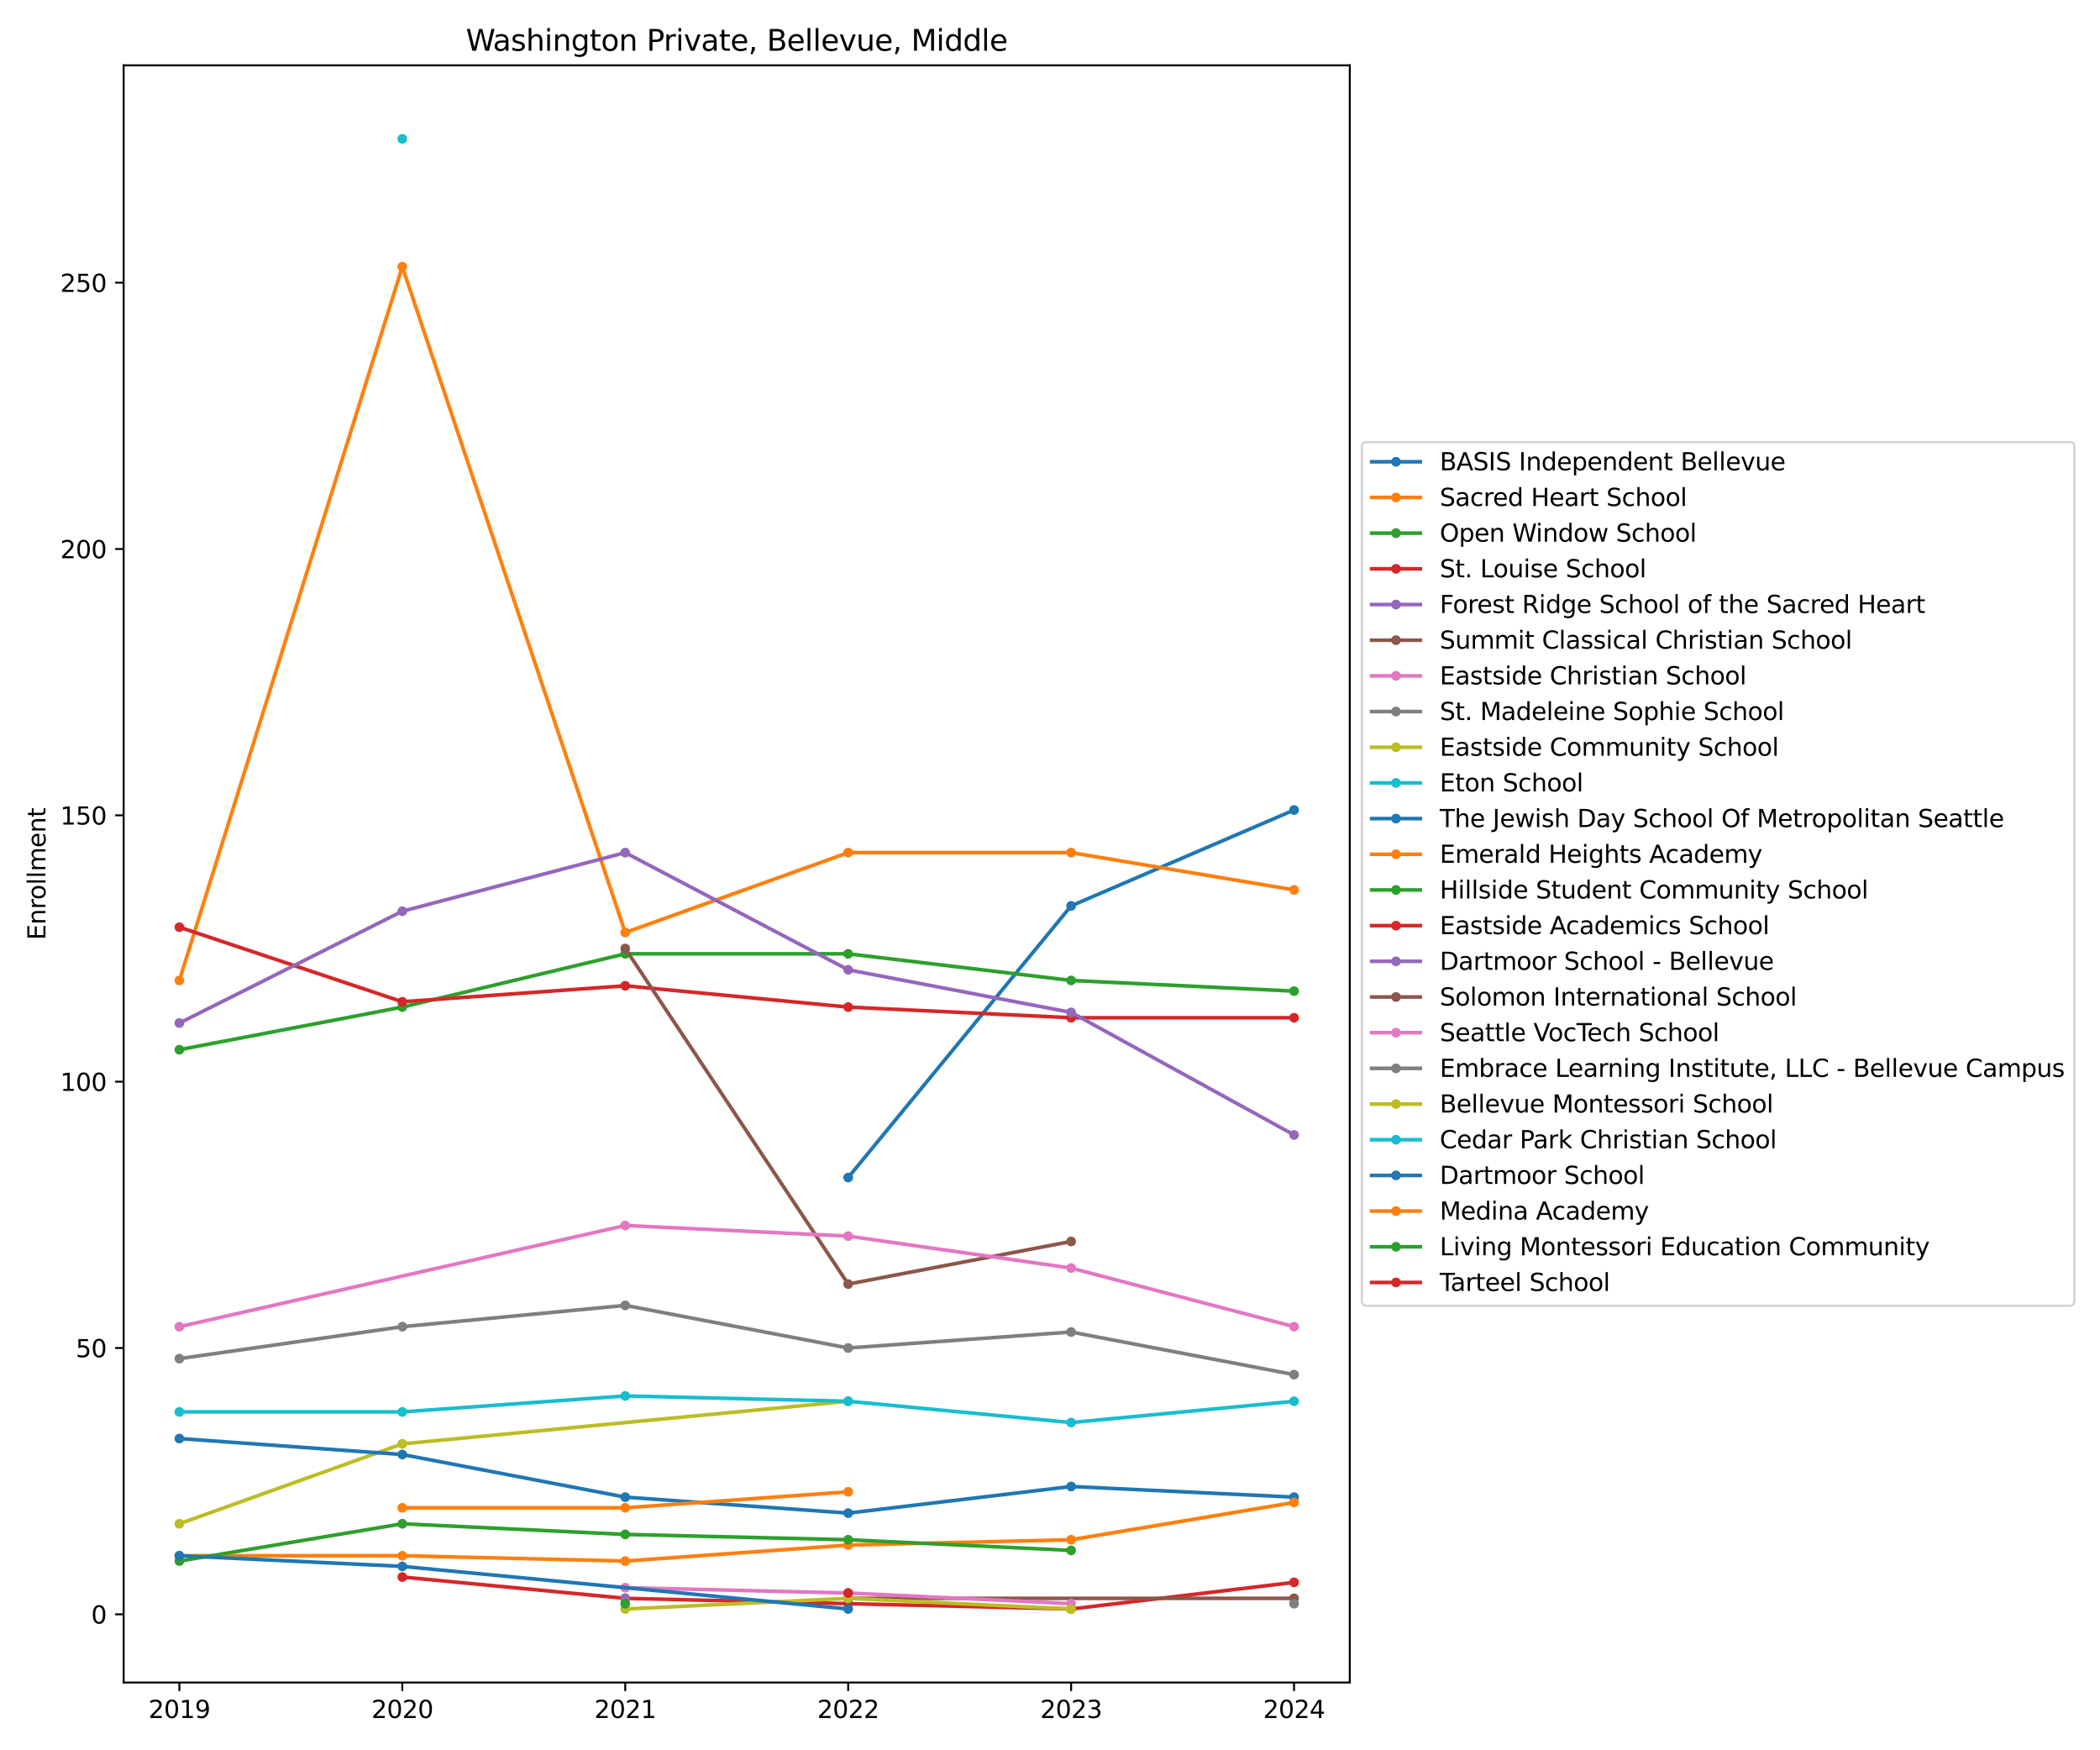 <?xml version="1.0" encoding="utf-8" standalone="no"?>
<!DOCTYPE svg PUBLIC "-//W3C//DTD SVG 1.1//EN"
  "http://www.w3.org/Graphics/SVG/1.1/DTD/svg11.dtd">
<svg xmlns:xlink="http://www.w3.org/1999/xlink" width="864pt" height="720pt" viewBox="0 0 864 720" xmlns="http://www.w3.org/2000/svg" version="1.1">
 <defs>
  <style type="text/css">*{stroke-linejoin: round; stroke-linecap: butt}</style>
 </defs>
 <g id="figure_1">
  <g id="patch_1">
   <path d="M 0 720 
L 864 720 
L 864 0 
L 0 0 
z
" style="fill: #ffffff"/>
  </g>
  <g id="axes_1">
   <g id="patch_2">
    <path d="M 50.87 692.12 
L 555.34 692.12 
L 555.34 26.88 
L 50.87 26.88 
z
" style="fill: #ffffff"/>
   </g>
   <g id="matplotlib.axis_1">
    <g id="xtick_1">
     <g id="line2d_1">
      <defs>
       <path id="mcd6266028a" d="M 0 0 
L 0 3.5 
" style="stroke: #000000; stroke-width: 0.8"/>
      </defs>
      <g>
       <use xlink:href="#mcd6266028a" x="73.8" y="692.12" style="stroke: #000000; stroke-width: 0.8"/>
      </g>
     </g>
     <g id="text_1">
      <!-- 2019 -->
      <g transform="translate(61.075 706.718) scale(0.1 -0.1)">
       <defs>
        <path id="DejaVuSans-32" d="M 1228 531 
L 3431 531 
L 3431 0 
L 469 0 
L 469 531 
Q 828 903 1448 1529 
Q 2069 2156 2228 2338 
Q 2531 2678 2651 2914 
Q 2772 3150 2772 3378 
Q 2772 3750 2511 3984 
Q 2250 4219 1831 4219 
Q 1534 4219 1204 4116 
Q 875 4013 500 3803 
L 500 4441 
Q 881 4594 1212 4672 
Q 1544 4750 1819 4750 
Q 2544 4750 2975 4387 
Q 3406 4025 3406 3419 
Q 3406 3131 3298 2873 
Q 3191 2616 2906 2266 
Q 2828 2175 2409 1742 
Q 1991 1309 1228 531 
z
" transform="scale(0.016)"/>
        <path id="DejaVuSans-30" d="M 2034 4250 
Q 1547 4250 1301 3770 
Q 1056 3291 1056 2328 
Q 1056 1369 1301 889 
Q 1547 409 2034 409 
Q 2525 409 2770 889 
Q 3016 1369 3016 2328 
Q 3016 3291 2770 3770 
Q 2525 4250 2034 4250 
z
M 2034 4750 
Q 2819 4750 3233 4129 
Q 3647 3509 3647 2328 
Q 3647 1150 3233 529 
Q 2819 -91 2034 -91 
Q 1250 -91 836 529 
Q 422 1150 422 2328 
Q 422 3509 836 4129 
Q 1250 4750 2034 4750 
z
" transform="scale(0.016)"/>
        <path id="DejaVuSans-31" d="M 794 531 
L 1825 531 
L 1825 4091 
L 703 3866 
L 703 4441 
L 1819 4666 
L 2450 4666 
L 2450 531 
L 3481 531 
L 3481 0 
L 794 0 
L 794 531 
z
" transform="scale(0.016)"/>
        <path id="DejaVuSans-39" d="M 703 97 
L 703 672 
Q 941 559 1184 500 
Q 1428 441 1663 441 
Q 2288 441 2617 861 
Q 2947 1281 2994 2138 
Q 2813 1869 2534 1725 
Q 2256 1581 1919 1581 
Q 1219 1581 811 2004 
Q 403 2428 403 3163 
Q 403 3881 828 4315 
Q 1253 4750 1959 4750 
Q 2769 4750 3195 4129 
Q 3622 3509 3622 2328 
Q 3622 1225 3098 567 
Q 2575 -91 1691 -91 
Q 1453 -91 1209 -44 
Q 966 3 703 97 
z
M 1959 2075 
Q 2384 2075 2632 2365 
Q 2881 2656 2881 3163 
Q 2881 3666 2632 3958 
Q 2384 4250 1959 4250 
Q 1534 4250 1286 3958 
Q 1038 3666 1038 3163 
Q 1038 2656 1286 2365 
Q 1534 2075 1959 2075 
z
" transform="scale(0.016)"/>
       </defs>
       <use xlink:href="#DejaVuSans-32"/>
       <use xlink:href="#DejaVuSans-30" x="63.623"/>
       <use xlink:href="#DejaVuSans-31" x="127.246"/>
       <use xlink:href="#DejaVuSans-39" x="190.869"/>
      </g>
     </g>
    </g>
    <g id="xtick_2">
     <g id="line2d_2">
      <g>
       <use xlink:href="#mcd6266028a" x="165.522" y="692.12" style="stroke: #000000; stroke-width: 0.8"/>
      </g>
     </g>
     <g id="text_2">
      <!-- 2020 -->
      <g transform="translate(152.797 706.718) scale(0.1 -0.1)">
       <use xlink:href="#DejaVuSans-32"/>
       <use xlink:href="#DejaVuSans-30" x="63.623"/>
       <use xlink:href="#DejaVuSans-32" x="127.246"/>
       <use xlink:href="#DejaVuSans-30" x="190.869"/>
      </g>
     </g>
    </g>
    <g id="xtick_3">
     <g id="line2d_3">
      <g>
       <use xlink:href="#mcd6266028a" x="257.244" y="692.12" style="stroke: #000000; stroke-width: 0.8"/>
      </g>
     </g>
     <g id="text_3">
      <!-- 2021 -->
      <g transform="translate(244.519 706.718) scale(0.1 -0.1)">
       <use xlink:href="#DejaVuSans-32"/>
       <use xlink:href="#DejaVuSans-30" x="63.623"/>
       <use xlink:href="#DejaVuSans-32" x="127.246"/>
       <use xlink:href="#DejaVuSans-31" x="190.869"/>
      </g>
     </g>
    </g>
    <g id="xtick_4">
     <g id="line2d_4">
      <g>
       <use xlink:href="#mcd6266028a" x="348.966" y="692.12" style="stroke: #000000; stroke-width: 0.8"/>
      </g>
     </g>
     <g id="text_4">
      <!-- 2022 -->
      <g transform="translate(336.241 706.718) scale(0.1 -0.1)">
       <use xlink:href="#DejaVuSans-32"/>
       <use xlink:href="#DejaVuSans-30" x="63.623"/>
       <use xlink:href="#DejaVuSans-32" x="127.246"/>
       <use xlink:href="#DejaVuSans-32" x="190.869"/>
      </g>
     </g>
    </g>
    <g id="xtick_5">
     <g id="line2d_5">
      <g>
       <use xlink:href="#mcd6266028a" x="440.688" y="692.12" style="stroke: #000000; stroke-width: 0.8"/>
      </g>
     </g>
     <g id="text_5">
      <!-- 2023 -->
      <g transform="translate(427.963 706.718) scale(0.1 -0.1)">
       <defs>
        <path id="DejaVuSans-33" d="M 2597 2516 
Q 3050 2419 3304 2112 
Q 3559 1806 3559 1356 
Q 3559 666 3084 287 
Q 2609 -91 1734 -91 
Q 1441 -91 1130 -33 
Q 819 25 488 141 
L 488 750 
Q 750 597 1062 519 
Q 1375 441 1716 441 
Q 2309 441 2620 675 
Q 2931 909 2931 1356 
Q 2931 1769 2642 2001 
Q 2353 2234 1838 2234 
L 1294 2234 
L 1294 2753 
L 1863 2753 
Q 2328 2753 2575 2939 
Q 2822 3125 2822 3475 
Q 2822 3834 2567 4026 
Q 2313 4219 1838 4219 
Q 1578 4219 1281 4162 
Q 984 4106 628 3988 
L 628 4550 
Q 988 4650 1302 4700 
Q 1616 4750 1894 4750 
Q 2613 4750 3031 4423 
Q 3450 4097 3450 3541 
Q 3450 3153 3228 2886 
Q 3006 2619 2597 2516 
z
" transform="scale(0.016)"/>
       </defs>
       <use xlink:href="#DejaVuSans-32"/>
       <use xlink:href="#DejaVuSans-30" x="63.623"/>
       <use xlink:href="#DejaVuSans-32" x="127.246"/>
       <use xlink:href="#DejaVuSans-33" x="190.869"/>
      </g>
     </g>
    </g>
    <g id="xtick_6">
     <g id="line2d_6">
      <g>
       <use xlink:href="#mcd6266028a" x="532.41" y="692.12" style="stroke: #000000; stroke-width: 0.8"/>
      </g>
     </g>
     <g id="text_6">
      <!-- 2024 -->
      <g transform="translate(519.685 706.718) scale(0.1 -0.1)">
       <defs>
        <path id="DejaVuSans-34" d="M 2419 4116 
L 825 1625 
L 2419 1625 
L 2419 4116 
z
M 2253 4666 
L 3047 4666 
L 3047 1625 
L 3713 1625 
L 3713 1100 
L 3047 1100 
L 3047 0 
L 2419 0 
L 2419 1100 
L 313 1100 
L 313 1709 
L 2253 4666 
z
" transform="scale(0.016)"/>
       </defs>
       <use xlink:href="#DejaVuSans-32"/>
       <use xlink:href="#DejaVuSans-30" x="63.623"/>
       <use xlink:href="#DejaVuSans-32" x="127.246"/>
       <use xlink:href="#DejaVuSans-34" x="190.869"/>
      </g>
     </g>
    </g>
   </g>
   <g id="matplotlib.axis_2">
    <g id="ytick_1">
     <g id="line2d_7">
      <defs>
       <path id="m98a2b7abf1" d="M 0 0 
L -3.5 0 
" style="stroke: #000000; stroke-width: 0.8"/>
      </defs>
      <g>
       <use xlink:href="#m98a2b7abf1" x="50.87" y="664.073" style="stroke: #000000; stroke-width: 0.8"/>
      </g>
     </g>
     <g id="text_7">
      <!-- 0 -->
      <g transform="translate(37.508 667.872) scale(0.1 -0.1)">
       <use xlink:href="#DejaVuSans-30"/>
      </g>
     </g>
    </g>
    <g id="ytick_2">
     <g id="line2d_8">
      <g>
       <use xlink:href="#m98a2b7abf1" x="50.87" y="554.514" style="stroke: #000000; stroke-width: 0.8"/>
      </g>
     </g>
     <g id="text_8">
      <!-- 50 -->
      <g transform="translate(31.145 558.314) scale(0.1 -0.1)">
       <defs>
        <path id="DejaVuSans-35" d="M 691 4666 
L 3169 4666 
L 3169 4134 
L 1269 4134 
L 1269 2991 
Q 1406 3038 1543 3061 
Q 1681 3084 1819 3084 
Q 2600 3084 3056 2656 
Q 3513 2228 3513 1497 
Q 3513 744 3044 326 
Q 2575 -91 1722 -91 
Q 1428 -91 1123 -41 
Q 819 9 494 109 
L 494 744 
Q 775 591 1075 516 
Q 1375 441 1709 441 
Q 2250 441 2565 725 
Q 2881 1009 2881 1497 
Q 2881 1984 2565 2268 
Q 2250 2553 1709 2553 
Q 1456 2553 1204 2497 
Q 953 2441 691 2322 
L 691 4666 
z
" transform="scale(0.016)"/>
       </defs>
       <use xlink:href="#DejaVuSans-35"/>
       <use xlink:href="#DejaVuSans-30" x="63.623"/>
      </g>
     </g>
    </g>
    <g id="ytick_3">
     <g id="line2d_9">
      <g>
       <use xlink:href="#m98a2b7abf1" x="50.87" y="444.956" style="stroke: #000000; stroke-width: 0.8"/>
      </g>
     </g>
     <g id="text_9">
      <!-- 100 -->
      <g transform="translate(24.782 448.755) scale(0.1 -0.1)">
       <use xlink:href="#DejaVuSans-31"/>
       <use xlink:href="#DejaVuSans-30" x="63.623"/>
       <use xlink:href="#DejaVuSans-30" x="127.246"/>
      </g>
     </g>
    </g>
    <g id="ytick_4">
     <g id="line2d_10">
      <g>
       <use xlink:href="#m98a2b7abf1" x="50.87" y="335.397" style="stroke: #000000; stroke-width: 0.8"/>
      </g>
     </g>
     <g id="text_10">
      <!-- 150 -->
      <g transform="translate(24.782 339.196) scale(0.1 -0.1)">
       <use xlink:href="#DejaVuSans-31"/>
       <use xlink:href="#DejaVuSans-35" x="63.623"/>
       <use xlink:href="#DejaVuSans-30" x="127.246"/>
      </g>
     </g>
    </g>
    <g id="ytick_5">
     <g id="line2d_11">
      <g>
       <use xlink:href="#m98a2b7abf1" x="50.87" y="225.838" style="stroke: #000000; stroke-width: 0.8"/>
      </g>
     </g>
     <g id="text_11">
      <!-- 200 -->
      <g transform="translate(24.782 229.638) scale(0.1 -0.1)">
       <use xlink:href="#DejaVuSans-32"/>
       <use xlink:href="#DejaVuSans-30" x="63.623"/>
       <use xlink:href="#DejaVuSans-30" x="127.246"/>
      </g>
     </g>
    </g>
    <g id="ytick_6">
     <g id="line2d_12">
      <g>
       <use xlink:href="#m98a2b7abf1" x="50.87" y="116.28" style="stroke: #000000; stroke-width: 0.8"/>
      </g>
     </g>
     <g id="text_12">
      <!-- 250 -->
      <g transform="translate(24.782 120.079) scale(0.1 -0.1)">
       <use xlink:href="#DejaVuSans-32"/>
       <use xlink:href="#DejaVuSans-35" x="63.623"/>
       <use xlink:href="#DejaVuSans-30" x="127.246"/>
      </g>
     </g>
    </g>
    <g id="text_13">
     <!-- Enrollment -->
     <g transform="translate(18.703 386.684) rotate(-90) scale(0.1 -0.1)">
      <defs>
       <path id="DejaVuSans-45" d="M 628 4666 
L 3578 4666 
L 3578 4134 
L 1259 4134 
L 1259 2753 
L 3481 2753 
L 3481 2222 
L 1259 2222 
L 1259 531 
L 3634 531 
L 3634 0 
L 628 0 
L 628 4666 
z
" transform="scale(0.016)"/>
       <path id="DejaVuSans-6e" d="M 3513 2113 
L 3513 0 
L 2938 0 
L 2938 2094 
Q 2938 2591 2744 2837 
Q 2550 3084 2163 3084 
Q 1697 3084 1428 2787 
Q 1159 2491 1159 1978 
L 1159 0 
L 581 0 
L 581 3500 
L 1159 3500 
L 1159 2956 
Q 1366 3272 1645 3428 
Q 1925 3584 2291 3584 
Q 2894 3584 3203 3211 
Q 3513 2838 3513 2113 
z
" transform="scale(0.016)"/>
       <path id="DejaVuSans-72" d="M 2631 2963 
Q 2534 3019 2420 3045 
Q 2306 3072 2169 3072 
Q 1681 3072 1420 2755 
Q 1159 2438 1159 1844 
L 1159 0 
L 581 0 
L 581 3500 
L 1159 3500 
L 1159 2956 
Q 1341 3275 1631 3429 
Q 1922 3584 2338 3584 
Q 2397 3584 2469 3576 
Q 2541 3569 2628 3553 
L 2631 2963 
z
" transform="scale(0.016)"/>
       <path id="DejaVuSans-6f" d="M 1959 3097 
Q 1497 3097 1228 2736 
Q 959 2375 959 1747 
Q 959 1119 1226 758 
Q 1494 397 1959 397 
Q 2419 397 2687 759 
Q 2956 1122 2956 1747 
Q 2956 2369 2687 2733 
Q 2419 3097 1959 3097 
z
M 1959 3584 
Q 2709 3584 3137 3096 
Q 3566 2609 3566 1747 
Q 3566 888 3137 398 
Q 2709 -91 1959 -91 
Q 1206 -91 779 398 
Q 353 888 353 1747 
Q 353 2609 779 3096 
Q 1206 3584 1959 3584 
z
" transform="scale(0.016)"/>
       <path id="DejaVuSans-6c" d="M 603 4863 
L 1178 4863 
L 1178 0 
L 603 0 
L 603 4863 
z
" transform="scale(0.016)"/>
       <path id="DejaVuSans-6d" d="M 3328 2828 
Q 3544 3216 3844 3400 
Q 4144 3584 4550 3584 
Q 5097 3584 5394 3201 
Q 5691 2819 5691 2113 
L 5691 0 
L 5113 0 
L 5113 2094 
Q 5113 2597 4934 2840 
Q 4756 3084 4391 3084 
Q 3944 3084 3684 2787 
Q 3425 2491 3425 1978 
L 3425 0 
L 2847 0 
L 2847 2094 
Q 2847 2600 2669 2842 
Q 2491 3084 2119 3084 
Q 1678 3084 1418 2786 
Q 1159 2488 1159 1978 
L 1159 0 
L 581 0 
L 581 3500 
L 1159 3500 
L 1159 2956 
Q 1356 3278 1631 3431 
Q 1906 3584 2284 3584 
Q 2666 3584 2933 3390 
Q 3200 3197 3328 2828 
z
" transform="scale(0.016)"/>
       <path id="DejaVuSans-65" d="M 3597 1894 
L 3597 1613 
L 953 1613 
Q 991 1019 1311 708 
Q 1631 397 2203 397 
Q 2534 397 2845 478 
Q 3156 559 3463 722 
L 3463 178 
Q 3153 47 2828 -22 
Q 2503 -91 2169 -91 
Q 1331 -91 842 396 
Q 353 884 353 1716 
Q 353 2575 817 3079 
Q 1281 3584 2069 3584 
Q 2775 3584 3186 3129 
Q 3597 2675 3597 1894 
z
M 3022 2063 
Q 3016 2534 2758 2815 
Q 2500 3097 2075 3097 
Q 1594 3097 1305 2825 
Q 1016 2553 972 2059 
L 3022 2063 
z
" transform="scale(0.016)"/>
       <path id="DejaVuSans-74" d="M 1172 4494 
L 1172 3500 
L 2356 3500 
L 2356 3053 
L 1172 3053 
L 1172 1153 
Q 1172 725 1289 603 
Q 1406 481 1766 481 
L 2356 481 
L 2356 0 
L 1766 0 
Q 1100 0 847 248 
Q 594 497 594 1153 
L 594 3053 
L 172 3053 
L 172 3500 
L 594 3500 
L 594 4494 
L 1172 4494 
z
" transform="scale(0.016)"/>
      </defs>
      <use xlink:href="#DejaVuSans-45"/>
      <use xlink:href="#DejaVuSans-6e" x="63.184"/>
      <use xlink:href="#DejaVuSans-72" x="126.562"/>
      <use xlink:href="#DejaVuSans-6f" x="165.426"/>
      <use xlink:href="#DejaVuSans-6c" x="226.607"/>
      <use xlink:href="#DejaVuSans-6c" x="254.391"/>
      <use xlink:href="#DejaVuSans-6d" x="282.174"/>
      <use xlink:href="#DejaVuSans-65" x="379.586"/>
      <use xlink:href="#DejaVuSans-6e" x="441.109"/>
      <use xlink:href="#DejaVuSans-74" x="504.488"/>
     </g>
    </g>
   </g>
   <g id="line2d_13">
    <path d="M 348.966 484.397 
L 440.688 372.647 
L 532.41 333.206 
" clip-path="url(#pb18eece753)" style="fill: none; stroke: #1f77b4; stroke-width: 1.5; stroke-linecap: square"/>
    <defs>
     <path id="m96b56ac280" d="M 0 1.5 
C 0.398 1.5 0.779 1.342 1.061 1.061 
C 1.342 0.779 1.5 0.398 1.5 0 
C 1.5 -0.398 1.342 -0.779 1.061 -1.061 
C 0.779 -1.342 0.398 -1.5 0 -1.5 
C -0.398 -1.5 -0.779 -1.342 -1.061 -1.061 
C -1.342 -0.779 -1.5 -0.398 -1.5 0 
C -1.5 0.398 -1.342 0.779 -1.061 1.061 
C -0.779 1.342 -0.398 1.5 0 1.5 
z
" style="stroke: #1f77b4"/>
    </defs>
    <g clip-path="url(#pb18eece753)">
     <use xlink:href="#m96b56ac280" x="348.966" y="484.397" style="fill: #1f77b4; stroke: #1f77b4"/>
     <use xlink:href="#m96b56ac280" x="440.688" y="372.647" style="fill: #1f77b4; stroke: #1f77b4"/>
     <use xlink:href="#m96b56ac280" x="532.41" y="333.206" style="fill: #1f77b4; stroke: #1f77b4"/>
    </g>
   </g>
   <g id="line2d_14">
    <path d="M 73.8 403.323 
L 165.522 109.706 
L 257.244 383.603 
L 348.966 350.735 
L 440.688 350.735 
L 532.41 366.074 
" clip-path="url(#pb18eece753)" style="fill: none; stroke: #ff7f0e; stroke-width: 1.5; stroke-linecap: square"/>
    <defs>
     <path id="m24d2339a3a" d="M 0 1.5 
C 0.398 1.5 0.779 1.342 1.061 1.061 
C 1.342 0.779 1.5 0.398 1.5 0 
C 1.5 -0.398 1.342 -0.779 1.061 -1.061 
C 0.779 -1.342 0.398 -1.5 0 -1.5 
C -0.398 -1.5 -0.779 -1.342 -1.061 -1.061 
C -1.342 -0.779 -1.5 -0.398 -1.5 0 
C -1.5 0.398 -1.342 0.779 -1.061 1.061 
C -0.779 1.342 -0.398 1.5 0 1.5 
z
" style="stroke: #ff7f0e"/>
    </defs>
    <g clip-path="url(#pb18eece753)">
     <use xlink:href="#m24d2339a3a" x="73.8" y="403.323" style="fill: #ff7f0e; stroke: #ff7f0e"/>
     <use xlink:href="#m24d2339a3a" x="165.522" y="109.706" style="fill: #ff7f0e; stroke: #ff7f0e"/>
     <use xlink:href="#m24d2339a3a" x="257.244" y="383.603" style="fill: #ff7f0e; stroke: #ff7f0e"/>
     <use xlink:href="#m24d2339a3a" x="348.966" y="350.735" style="fill: #ff7f0e; stroke: #ff7f0e"/>
     <use xlink:href="#m24d2339a3a" x="440.688" y="350.735" style="fill: #ff7f0e; stroke: #ff7f0e"/>
     <use xlink:href="#m24d2339a3a" x="532.41" y="366.074" style="fill: #ff7f0e; stroke: #ff7f0e"/>
    </g>
   </g>
   <g id="line2d_15">
    <path d="M 73.8 431.809 
L 165.522 414.279 
L 257.244 392.368 
L 348.966 392.368 
L 440.688 403.323 
L 532.41 407.706 
" clip-path="url(#pb18eece753)" style="fill: none; stroke: #2ca02c; stroke-width: 1.5; stroke-linecap: square"/>
    <defs>
     <path id="m53d98a7f61" d="M 0 1.5 
C 0.398 1.5 0.779 1.342 1.061 1.061 
C 1.342 0.779 1.5 0.398 1.5 0 
C 1.5 -0.398 1.342 -0.779 1.061 -1.061 
C 0.779 -1.342 0.398 -1.5 0 -1.5 
C -0.398 -1.5 -0.779 -1.342 -1.061 -1.061 
C -1.342 -0.779 -1.5 -0.398 -1.5 0 
C -1.5 0.398 -1.342 0.779 -1.061 1.061 
C -0.779 1.342 -0.398 1.5 0 1.5 
z
" style="stroke: #2ca02c"/>
    </defs>
    <g clip-path="url(#pb18eece753)">
     <use xlink:href="#m53d98a7f61" x="73.8" y="431.809" style="fill: #2ca02c; stroke: #2ca02c"/>
     <use xlink:href="#m53d98a7f61" x="165.522" y="414.279" style="fill: #2ca02c; stroke: #2ca02c"/>
     <use xlink:href="#m53d98a7f61" x="257.244" y="392.368" style="fill: #2ca02c; stroke: #2ca02c"/>
     <use xlink:href="#m53d98a7f61" x="348.966" y="392.368" style="fill: #2ca02c; stroke: #2ca02c"/>
     <use xlink:href="#m53d98a7f61" x="440.688" y="403.323" style="fill: #2ca02c; stroke: #2ca02c"/>
     <use xlink:href="#m53d98a7f61" x="532.41" y="407.706" style="fill: #2ca02c; stroke: #2ca02c"/>
    </g>
   </g>
   <g id="line2d_16">
    <path d="M 73.8 381.412 
L 165.522 412.088 
L 257.244 405.515 
L 348.966 414.279 
L 440.688 418.662 
L 532.41 418.662 
" clip-path="url(#pb18eece753)" style="fill: none; stroke: #d62728; stroke-width: 1.5; stroke-linecap: square"/>
    <defs>
     <path id="m24c0265830" d="M 0 1.5 
C 0.398 1.5 0.779 1.342 1.061 1.061 
C 1.342 0.779 1.5 0.398 1.5 0 
C 1.5 -0.398 1.342 -0.779 1.061 -1.061 
C 0.779 -1.342 0.398 -1.5 0 -1.5 
C -0.398 -1.5 -0.779 -1.342 -1.061 -1.061 
C -1.342 -0.779 -1.5 -0.398 -1.5 0 
C -1.5 0.398 -1.342 0.779 -1.061 1.061 
C -0.779 1.342 -0.398 1.5 0 1.5 
z
" style="stroke: #d62728"/>
    </defs>
    <g clip-path="url(#pb18eece753)">
     <use xlink:href="#m24c0265830" x="73.8" y="381.412" style="fill: #d62728; stroke: #d62728"/>
     <use xlink:href="#m24c0265830" x="165.522" y="412.088" style="fill: #d62728; stroke: #d62728"/>
     <use xlink:href="#m24c0265830" x="257.244" y="405.515" style="fill: #d62728; stroke: #d62728"/>
     <use xlink:href="#m24c0265830" x="348.966" y="414.279" style="fill: #d62728; stroke: #d62728"/>
     <use xlink:href="#m24c0265830" x="440.688" y="418.662" style="fill: #d62728; stroke: #d62728"/>
     <use xlink:href="#m24c0265830" x="532.41" y="418.662" style="fill: #d62728; stroke: #d62728"/>
    </g>
   </g>
   <g id="line2d_17">
    <path d="M 73.8 420.853 
L 165.522 374.838 
L 257.244 350.735 
L 348.966 398.941 
L 440.688 416.47 
L 532.41 466.867 
" clip-path="url(#pb18eece753)" style="fill: none; stroke: #9467bd; stroke-width: 1.5; stroke-linecap: square"/>
    <defs>
     <path id="mdd583575e8" d="M 0 1.5 
C 0.398 1.5 0.779 1.342 1.061 1.061 
C 1.342 0.779 1.5 0.398 1.5 0 
C 1.5 -0.398 1.342 -0.779 1.061 -1.061 
C 0.779 -1.342 0.398 -1.5 0 -1.5 
C -0.398 -1.5 -0.779 -1.342 -1.061 -1.061 
C -1.342 -0.779 -1.5 -0.398 -1.5 0 
C -1.5 0.398 -1.342 0.779 -1.061 1.061 
C -0.779 1.342 -0.398 1.5 0 1.5 
z
" style="stroke: #9467bd"/>
    </defs>
    <g clip-path="url(#pb18eece753)">
     <use xlink:href="#mdd583575e8" x="73.8" y="420.853" style="fill: #9467bd; stroke: #9467bd"/>
     <use xlink:href="#mdd583575e8" x="165.522" y="374.838" style="fill: #9467bd; stroke: #9467bd"/>
     <use xlink:href="#mdd583575e8" x="257.244" y="350.735" style="fill: #9467bd; stroke: #9467bd"/>
     <use xlink:href="#mdd583575e8" x="348.966" y="398.941" style="fill: #9467bd; stroke: #9467bd"/>
     <use xlink:href="#mdd583575e8" x="440.688" y="416.47" style="fill: #9467bd; stroke: #9467bd"/>
     <use xlink:href="#mdd583575e8" x="532.41" y="466.867" style="fill: #9467bd; stroke: #9467bd"/>
    </g>
   </g>
   <g id="line2d_18">
    <path d="M 257.244 390.176 
L 348.966 528.22 
L 440.688 510.691 
" clip-path="url(#pb18eece753)" style="fill: none; stroke: #8c564b; stroke-width: 1.5; stroke-linecap: square"/>
    <defs>
     <path id="m780d6bb5a5" d="M 0 1.5 
C 0.398 1.5 0.779 1.342 1.061 1.061 
C 1.342 0.779 1.5 0.398 1.5 0 
C 1.5 -0.398 1.342 -0.779 1.061 -1.061 
C 0.779 -1.342 0.398 -1.5 0 -1.5 
C -0.398 -1.5 -0.779 -1.342 -1.061 -1.061 
C -1.342 -0.779 -1.5 -0.398 -1.5 0 
C -1.5 0.398 -1.342 0.779 -1.061 1.061 
C -0.779 1.342 -0.398 1.5 0 1.5 
z
" style="stroke: #8c564b"/>
    </defs>
    <g clip-path="url(#pb18eece753)">
     <use xlink:href="#m780d6bb5a5" x="257.244" y="390.176" style="fill: #8c564b; stroke: #8c564b"/>
     <use xlink:href="#m780d6bb5a5" x="348.966" y="528.22" style="fill: #8c564b; stroke: #8c564b"/>
     <use xlink:href="#m780d6bb5a5" x="440.688" y="510.691" style="fill: #8c564b; stroke: #8c564b"/>
    </g>
   </g>
   <g id="line2d_19">
    <path d="M 73.8 545.75 
L 257.244 504.117 
L 348.966 508.5 
L 440.688 521.647 
L 532.41 545.75 
" clip-path="url(#pb18eece753)" style="fill: none; stroke: #e377c2; stroke-width: 1.5; stroke-linecap: square"/>
    <defs>
     <path id="maa1693570b" d="M 0 1.5 
C 0.398 1.5 0.779 1.342 1.061 1.061 
C 1.342 0.779 1.5 0.398 1.5 0 
C 1.5 -0.398 1.342 -0.779 1.061 -1.061 
C 0.779 -1.342 0.398 -1.5 0 -1.5 
C -0.398 -1.5 -0.779 -1.342 -1.061 -1.061 
C -1.342 -0.779 -1.5 -0.398 -1.5 0 
C -1.5 0.398 -1.342 0.779 -1.061 1.061 
C -0.779 1.342 -0.398 1.5 0 1.5 
z
" style="stroke: #e377c2"/>
    </defs>
    <g clip-path="url(#pb18eece753)">
     <use xlink:href="#maa1693570b" x="73.8" y="545.75" style="fill: #e377c2; stroke: #e377c2"/>
     <use xlink:href="#maa1693570b" x="257.244" y="504.117" style="fill: #e377c2; stroke: #e377c2"/>
     <use xlink:href="#maa1693570b" x="348.966" y="508.5" style="fill: #e377c2; stroke: #e377c2"/>
     <use xlink:href="#maa1693570b" x="440.688" y="521.647" style="fill: #e377c2; stroke: #e377c2"/>
     <use xlink:href="#maa1693570b" x="532.41" y="545.75" style="fill: #e377c2; stroke: #e377c2"/>
    </g>
   </g>
   <g id="line2d_20">
    <path d="M 73.8 558.897 
L 165.522 545.75 
L 257.244 536.985 
L 348.966 554.514 
L 440.688 547.941 
L 532.41 565.47 
" clip-path="url(#pb18eece753)" style="fill: none; stroke: #7f7f7f; stroke-width: 1.5; stroke-linecap: square"/>
    <defs>
     <path id="m24c7e93ea8" d="M 0 1.5 
C 0.398 1.5 0.779 1.342 1.061 1.061 
C 1.342 0.779 1.5 0.398 1.5 0 
C 1.5 -0.398 1.342 -0.779 1.061 -1.061 
C 0.779 -1.342 0.398 -1.5 0 -1.5 
C -0.398 -1.5 -0.779 -1.342 -1.061 -1.061 
C -1.342 -0.779 -1.5 -0.398 -1.5 0 
C -1.5 0.398 -1.342 0.779 -1.061 1.061 
C -0.779 1.342 -0.398 1.5 0 1.5 
z
" style="stroke: #7f7f7f"/>
    </defs>
    <g clip-path="url(#pb18eece753)">
     <use xlink:href="#m24c7e93ea8" x="73.8" y="558.897" style="fill: #7f7f7f; stroke: #7f7f7f"/>
     <use xlink:href="#m24c7e93ea8" x="165.522" y="545.75" style="fill: #7f7f7f; stroke: #7f7f7f"/>
     <use xlink:href="#m24c7e93ea8" x="257.244" y="536.985" style="fill: #7f7f7f; stroke: #7f7f7f"/>
     <use xlink:href="#m24c7e93ea8" x="348.966" y="554.514" style="fill: #7f7f7f; stroke: #7f7f7f"/>
     <use xlink:href="#m24c7e93ea8" x="440.688" y="547.941" style="fill: #7f7f7f; stroke: #7f7f7f"/>
     <use xlink:href="#m24c7e93ea8" x="532.41" y="565.47" style="fill: #7f7f7f; stroke: #7f7f7f"/>
    </g>
   </g>
   <g id="line2d_21">
    <path d="M 73.8 626.823 
L 165.522 593.955 
L 348.966 576.426 
" clip-path="url(#pb18eece753)" style="fill: none; stroke: #bcbd22; stroke-width: 1.5; stroke-linecap: square"/>
    <defs>
     <path id="m81deec6fa2" d="M 0 1.5 
C 0.398 1.5 0.779 1.342 1.061 1.061 
C 1.342 0.779 1.5 0.398 1.5 0 
C 1.5 -0.398 1.342 -0.779 1.061 -1.061 
C 0.779 -1.342 0.398 -1.5 0 -1.5 
C -0.398 -1.5 -0.779 -1.342 -1.061 -1.061 
C -1.342 -0.779 -1.5 -0.398 -1.5 0 
C -1.5 0.398 -1.342 0.779 -1.061 1.061 
C -0.779 1.342 -0.398 1.5 0 1.5 
z
" style="stroke: #bcbd22"/>
    </defs>
    <g clip-path="url(#pb18eece753)">
     <use xlink:href="#m81deec6fa2" x="73.8" y="626.823" style="fill: #bcbd22; stroke: #bcbd22"/>
     <use xlink:href="#m81deec6fa2" x="165.522" y="593.955" style="fill: #bcbd22; stroke: #bcbd22"/>
     <use xlink:href="#m81deec6fa2" x="348.966" y="576.426" style="fill: #bcbd22; stroke: #bcbd22"/>
    </g>
   </g>
   <g id="line2d_22">
    <path d="M 73.8 580.808 
L 165.522 580.808 
L 257.244 574.235 
L 348.966 576.426 
L 440.688 585.191 
L 532.41 576.426 
" clip-path="url(#pb18eece753)" style="fill: none; stroke: #17becf; stroke-width: 1.5; stroke-linecap: square"/>
    <defs>
     <path id="mb02662017f" d="M 0 1.5 
C 0.398 1.5 0.779 1.342 1.061 1.061 
C 1.342 0.779 1.5 0.398 1.5 0 
C 1.5 -0.398 1.342 -0.779 1.061 -1.061 
C 0.779 -1.342 0.398 -1.5 0 -1.5 
C -0.398 -1.5 -0.779 -1.342 -1.061 -1.061 
C -1.342 -0.779 -1.5 -0.398 -1.5 0 
C -1.5 0.398 -1.342 0.779 -1.061 1.061 
C -0.779 1.342 -0.398 1.5 0 1.5 
z
" style="stroke: #17becf"/>
    </defs>
    <g clip-path="url(#pb18eece753)">
     <use xlink:href="#mb02662017f" x="73.8" y="580.808" style="fill: #17becf; stroke: #17becf"/>
     <use xlink:href="#mb02662017f" x="165.522" y="580.808" style="fill: #17becf; stroke: #17becf"/>
     <use xlink:href="#mb02662017f" x="257.244" y="574.235" style="fill: #17becf; stroke: #17becf"/>
     <use xlink:href="#mb02662017f" x="348.966" y="576.426" style="fill: #17becf; stroke: #17becf"/>
     <use xlink:href="#mb02662017f" x="440.688" y="585.191" style="fill: #17becf; stroke: #17becf"/>
     <use xlink:href="#mb02662017f" x="532.41" y="576.426" style="fill: #17becf; stroke: #17becf"/>
    </g>
   </g>
   <g id="line2d_23">
    <path d="M 73.8 591.764 
L 165.522 598.338 
L 257.244 615.867 
L 348.966 622.441 
L 440.688 611.485 
L 532.41 615.867 
" clip-path="url(#pb18eece753)" style="fill: none; stroke: #1f77b4; stroke-width: 1.5; stroke-linecap: square"/>
    <g clip-path="url(#pb18eece753)">
     <use xlink:href="#m96b56ac280" x="73.8" y="591.764" style="fill: #1f77b4; stroke: #1f77b4"/>
     <use xlink:href="#m96b56ac280" x="165.522" y="598.338" style="fill: #1f77b4; stroke: #1f77b4"/>
     <use xlink:href="#m96b56ac280" x="257.244" y="615.867" style="fill: #1f77b4; stroke: #1f77b4"/>
     <use xlink:href="#m96b56ac280" x="348.966" y="622.441" style="fill: #1f77b4; stroke: #1f77b4"/>
     <use xlink:href="#m96b56ac280" x="440.688" y="611.485" style="fill: #1f77b4; stroke: #1f77b4"/>
     <use xlink:href="#m96b56ac280" x="532.41" y="615.867" style="fill: #1f77b4; stroke: #1f77b4"/>
    </g>
   </g>
   <g id="line2d_24">
    <path d="M 73.8 639.97 
L 165.522 639.97 
L 257.244 642.161 
L 348.966 635.588 
L 440.688 633.397 
L 532.41 618.058 
" clip-path="url(#pb18eece753)" style="fill: none; stroke: #ff7f0e; stroke-width: 1.5; stroke-linecap: square"/>
    <g clip-path="url(#pb18eece753)">
     <use xlink:href="#m24d2339a3a" x="73.8" y="639.97" style="fill: #ff7f0e; stroke: #ff7f0e"/>
     <use xlink:href="#m24d2339a3a" x="165.522" y="639.97" style="fill: #ff7f0e; stroke: #ff7f0e"/>
     <use xlink:href="#m24d2339a3a" x="257.244" y="642.161" style="fill: #ff7f0e; stroke: #ff7f0e"/>
     <use xlink:href="#m24d2339a3a" x="348.966" y="635.588" style="fill: #ff7f0e; stroke: #ff7f0e"/>
     <use xlink:href="#m24d2339a3a" x="440.688" y="633.397" style="fill: #ff7f0e; stroke: #ff7f0e"/>
     <use xlink:href="#m24d2339a3a" x="532.41" y="618.058" style="fill: #ff7f0e; stroke: #ff7f0e"/>
    </g>
   </g>
   <g id="line2d_25">
    <path d="M 73.8 642.161 
L 165.522 626.823 
L 257.244 631.205 
L 348.966 633.397 
L 440.688 637.779 
" clip-path="url(#pb18eece753)" style="fill: none; stroke: #2ca02c; stroke-width: 1.5; stroke-linecap: square"/>
    <g clip-path="url(#pb18eece753)">
     <use xlink:href="#m53d98a7f61" x="73.8" y="642.161" style="fill: #2ca02c; stroke: #2ca02c"/>
     <use xlink:href="#m53d98a7f61" x="165.522" y="626.823" style="fill: #2ca02c; stroke: #2ca02c"/>
     <use xlink:href="#m53d98a7f61" x="257.244" y="631.205" style="fill: #2ca02c; stroke: #2ca02c"/>
     <use xlink:href="#m53d98a7f61" x="348.966" y="633.397" style="fill: #2ca02c; stroke: #2ca02c"/>
     <use xlink:href="#m53d98a7f61" x="440.688" y="637.779" style="fill: #2ca02c; stroke: #2ca02c"/>
    </g>
   </g>
   <g id="line2d_26">
    <path d="M 165.522 648.735 
L 257.244 657.499 
L 348.966 659.691 
L 440.688 661.882 
L 532.41 650.926 
" clip-path="url(#pb18eece753)" style="fill: none; stroke: #d62728; stroke-width: 1.5; stroke-linecap: square"/>
    <g clip-path="url(#pb18eece753)">
     <use xlink:href="#m24c0265830" x="165.522" y="648.735" style="fill: #d62728; stroke: #d62728"/>
     <use xlink:href="#m24c0265830" x="257.244" y="657.499" style="fill: #d62728; stroke: #d62728"/>
     <use xlink:href="#m24c0265830" x="348.966" y="659.691" style="fill: #d62728; stroke: #d62728"/>
     <use xlink:href="#m24c0265830" x="440.688" y="661.882" style="fill: #d62728; stroke: #d62728"/>
     <use xlink:href="#m24c0265830" x="532.41" y="650.926" style="fill: #d62728; stroke: #d62728"/>
    </g>
   </g>
   <g id="line2d_27">
    <path d="M 257.244 657.499 
" clip-path="url(#pb18eece753)" style="fill: none; stroke: #9467bd; stroke-width: 1.5; stroke-linecap: square"/>
    <g clip-path="url(#pb18eece753)">
     <use xlink:href="#mdd583575e8" x="257.244" y="657.499" style="fill: #9467bd; stroke: #9467bd"/>
    </g>
   </g>
   <g id="line2d_28">
    <path d="M 348.966 657.499 
L 532.41 657.499 
" clip-path="url(#pb18eece753)" style="fill: none; stroke: #8c564b; stroke-width: 1.5; stroke-linecap: square"/>
    <g clip-path="url(#pb18eece753)">
     <use xlink:href="#m780d6bb5a5" x="348.966" y="657.499" style="fill: #8c564b; stroke: #8c564b"/>
     <use xlink:href="#m780d6bb5a5" x="532.41" y="657.499" style="fill: #8c564b; stroke: #8c564b"/>
    </g>
   </g>
   <g id="line2d_29">
    <path d="M 257.244 653.117 
L 348.966 655.308 
L 440.688 659.691 
" clip-path="url(#pb18eece753)" style="fill: none; stroke: #e377c2; stroke-width: 1.5; stroke-linecap: square"/>
    <g clip-path="url(#pb18eece753)">
     <use xlink:href="#maa1693570b" x="257.244" y="653.117" style="fill: #e377c2; stroke: #e377c2"/>
     <use xlink:href="#maa1693570b" x="348.966" y="655.308" style="fill: #e377c2; stroke: #e377c2"/>
     <use xlink:href="#maa1693570b" x="440.688" y="659.691" style="fill: #e377c2; stroke: #e377c2"/>
    </g>
   </g>
   <g id="line2d_30">
    <path d="M 532.41 659.691 
" clip-path="url(#pb18eece753)" style="fill: none; stroke: #7f7f7f; stroke-width: 1.5; stroke-linecap: square"/>
    <g clip-path="url(#pb18eece753)">
     <use xlink:href="#m24c7e93ea8" x="532.41" y="659.691" style="fill: #7f7f7f; stroke: #7f7f7f"/>
    </g>
   </g>
   <g id="line2d_31">
    <path d="M 257.244 661.882 
L 348.966 657.499 
L 440.688 661.882 
" clip-path="url(#pb18eece753)" style="fill: none; stroke: #bcbd22; stroke-width: 1.5; stroke-linecap: square"/>
    <g clip-path="url(#pb18eece753)">
     <use xlink:href="#m81deec6fa2" x="257.244" y="661.882" style="fill: #bcbd22; stroke: #bcbd22"/>
     <use xlink:href="#m81deec6fa2" x="348.966" y="657.499" style="fill: #bcbd22; stroke: #bcbd22"/>
     <use xlink:href="#m81deec6fa2" x="440.688" y="661.882" style="fill: #bcbd22; stroke: #bcbd22"/>
    </g>
   </g>
   <g id="line2d_32">
    <path d="M 165.522 57.118 
" clip-path="url(#pb18eece753)" style="fill: none; stroke: #17becf; stroke-width: 1.5; stroke-linecap: square"/>
    <g clip-path="url(#pb18eece753)">
     <use xlink:href="#mb02662017f" x="165.522" y="57.118" style="fill: #17becf; stroke: #17becf"/>
    </g>
   </g>
   <g id="line2d_33">
    <path d="M 73.8 639.97 
L 165.522 644.352 
L 348.966 661.882 
" clip-path="url(#pb18eece753)" style="fill: none; stroke: #1f77b4; stroke-width: 1.5; stroke-linecap: square"/>
    <g clip-path="url(#pb18eece753)">
     <use xlink:href="#m96b56ac280" x="73.8" y="639.97" style="fill: #1f77b4; stroke: #1f77b4"/>
     <use xlink:href="#m96b56ac280" x="165.522" y="644.352" style="fill: #1f77b4; stroke: #1f77b4"/>
     <use xlink:href="#m96b56ac280" x="348.966" y="661.882" style="fill: #1f77b4; stroke: #1f77b4"/>
    </g>
   </g>
   <g id="line2d_34">
    <path d="M 165.522 620.25 
L 257.244 620.25 
L 348.966 613.676 
" clip-path="url(#pb18eece753)" style="fill: none; stroke: #ff7f0e; stroke-width: 1.5; stroke-linecap: square"/>
    <g clip-path="url(#pb18eece753)">
     <use xlink:href="#m24d2339a3a" x="165.522" y="620.25" style="fill: #ff7f0e; stroke: #ff7f0e"/>
     <use xlink:href="#m24d2339a3a" x="257.244" y="620.25" style="fill: #ff7f0e; stroke: #ff7f0e"/>
     <use xlink:href="#m24d2339a3a" x="348.966" y="613.676" style="fill: #ff7f0e; stroke: #ff7f0e"/>
    </g>
   </g>
   <g id="line2d_35">
    <path d="M 257.244 659.691 
" clip-path="url(#pb18eece753)" style="fill: none; stroke: #2ca02c; stroke-width: 1.5; stroke-linecap: square"/>
    <g clip-path="url(#pb18eece753)">
     <use xlink:href="#m53d98a7f61" x="257.244" y="659.691" style="fill: #2ca02c; stroke: #2ca02c"/>
    </g>
   </g>
   <g id="line2d_36">
    <path d="M 348.966 655.308 
" clip-path="url(#pb18eece753)" style="fill: none; stroke: #d62728; stroke-width: 1.5; stroke-linecap: square"/>
    <g clip-path="url(#pb18eece753)">
     <use xlink:href="#m24c0265830" x="348.966" y="655.308" style="fill: #d62728; stroke: #d62728"/>
    </g>
   </g>
   <g id="patch_3">
    <path d="M 50.87 692.12 
L 50.87 26.88 
" style="fill: none; stroke: #000000; stroke-width: 0.8; stroke-linejoin: miter; stroke-linecap: square"/>
   </g>
   <g id="patch_4">
    <path d="M 555.34 692.12 
L 555.34 26.88 
" style="fill: none; stroke: #000000; stroke-width: 0.8; stroke-linejoin: miter; stroke-linecap: square"/>
   </g>
   <g id="patch_5">
    <path d="M 50.87 692.12 
L 555.34 692.12 
" style="fill: none; stroke: #000000; stroke-width: 0.8; stroke-linejoin: miter; stroke-linecap: square"/>
   </g>
   <g id="patch_6">
    <path d="M 50.87 26.88 
L 555.34 26.88 
" style="fill: none; stroke: #000000; stroke-width: 0.8; stroke-linejoin: miter; stroke-linecap: square"/>
   </g>
   <g id="text_14">
    <!-- Washington Private, Bellevue, Middle -->
    <g transform="translate(191.692 20.88) scale(0.12 -0.12)">
     <defs>
      <path id="DejaVuSans-57" d="M 213 4666 
L 850 4666 
L 1831 722 
L 2809 4666 
L 3519 4666 
L 4500 722 
L 5478 4666 
L 6119 4666 
L 4947 0 
L 4153 0 
L 3169 4050 
L 2175 0 
L 1381 0 
L 213 4666 
z
" transform="scale(0.016)"/>
      <path id="DejaVuSans-61" d="M 2194 1759 
Q 1497 1759 1228 1600 
Q 959 1441 959 1056 
Q 959 750 1161 570 
Q 1363 391 1709 391 
Q 2188 391 2477 730 
Q 2766 1069 2766 1631 
L 2766 1759 
L 2194 1759 
z
M 3341 1997 
L 3341 0 
L 2766 0 
L 2766 531 
Q 2569 213 2275 61 
Q 1981 -91 1556 -91 
Q 1019 -91 701 211 
Q 384 513 384 1019 
Q 384 1609 779 1909 
Q 1175 2209 1959 2209 
L 2766 2209 
L 2766 2266 
Q 2766 2663 2505 2880 
Q 2244 3097 1772 3097 
Q 1472 3097 1187 3025 
Q 903 2953 641 2809 
L 641 3341 
Q 956 3463 1253 3523 
Q 1550 3584 1831 3584 
Q 2591 3584 2966 3190 
Q 3341 2797 3341 1997 
z
" transform="scale(0.016)"/>
      <path id="DejaVuSans-73" d="M 2834 3397 
L 2834 2853 
Q 2591 2978 2328 3040 
Q 2066 3103 1784 3103 
Q 1356 3103 1142 2972 
Q 928 2841 928 2578 
Q 928 2378 1081 2264 
Q 1234 2150 1697 2047 
L 1894 2003 
Q 2506 1872 2764 1633 
Q 3022 1394 3022 966 
Q 3022 478 2636 193 
Q 2250 -91 1575 -91 
Q 1294 -91 989 -36 
Q 684 19 347 128 
L 347 722 
Q 666 556 975 473 
Q 1284 391 1588 391 
Q 1994 391 2212 530 
Q 2431 669 2431 922 
Q 2431 1156 2273 1281 
Q 2116 1406 1581 1522 
L 1381 1569 
Q 847 1681 609 1914 
Q 372 2147 372 2553 
Q 372 3047 722 3315 
Q 1072 3584 1716 3584 
Q 2034 3584 2315 3537 
Q 2597 3491 2834 3397 
z
" transform="scale(0.016)"/>
      <path id="DejaVuSans-68" d="M 3513 2113 
L 3513 0 
L 2938 0 
L 2938 2094 
Q 2938 2591 2744 2837 
Q 2550 3084 2163 3084 
Q 1697 3084 1428 2787 
Q 1159 2491 1159 1978 
L 1159 0 
L 581 0 
L 581 4863 
L 1159 4863 
L 1159 2956 
Q 1366 3272 1645 3428 
Q 1925 3584 2291 3584 
Q 2894 3584 3203 3211 
Q 3513 2838 3513 2113 
z
" transform="scale(0.016)"/>
      <path id="DejaVuSans-69" d="M 603 3500 
L 1178 3500 
L 1178 0 
L 603 0 
L 603 3500 
z
M 603 4863 
L 1178 4863 
L 1178 4134 
L 603 4134 
L 603 4863 
z
" transform="scale(0.016)"/>
      <path id="DejaVuSans-67" d="M 2906 1791 
Q 2906 2416 2648 2759 
Q 2391 3103 1925 3103 
Q 1463 3103 1205 2759 
Q 947 2416 947 1791 
Q 947 1169 1205 825 
Q 1463 481 1925 481 
Q 2391 481 2648 825 
Q 2906 1169 2906 1791 
z
M 3481 434 
Q 3481 -459 3084 -895 
Q 2688 -1331 1869 -1331 
Q 1566 -1331 1297 -1286 
Q 1028 -1241 775 -1147 
L 775 -588 
Q 1028 -725 1275 -790 
Q 1522 -856 1778 -856 
Q 2344 -856 2625 -561 
Q 2906 -266 2906 331 
L 2906 616 
Q 2728 306 2450 153 
Q 2172 0 1784 0 
Q 1141 0 747 490 
Q 353 981 353 1791 
Q 353 2603 747 3093 
Q 1141 3584 1784 3584 
Q 2172 3584 2450 3431 
Q 2728 3278 2906 2969 
L 2906 3500 
L 3481 3500 
L 3481 434 
z
" transform="scale(0.016)"/>
      <path id="DejaVuSans-20" transform="scale(0.016)"/>
      <path id="DejaVuSans-50" d="M 1259 4147 
L 1259 2394 
L 2053 2394 
Q 2494 2394 2734 2622 
Q 2975 2850 2975 3272 
Q 2975 3691 2734 3919 
Q 2494 4147 2053 4147 
L 1259 4147 
z
M 628 4666 
L 2053 4666 
Q 2838 4666 3239 4311 
Q 3641 3956 3641 3272 
Q 3641 2581 3239 2228 
Q 2838 1875 2053 1875 
L 1259 1875 
L 1259 0 
L 628 0 
L 628 4666 
z
" transform="scale(0.016)"/>
      <path id="DejaVuSans-76" d="M 191 3500 
L 800 3500 
L 1894 563 
L 2988 3500 
L 3597 3500 
L 2284 0 
L 1503 0 
L 191 3500 
z
" transform="scale(0.016)"/>
      <path id="DejaVuSans-2c" d="M 750 794 
L 1409 794 
L 1409 256 
L 897 -744 
L 494 -744 
L 750 256 
L 750 794 
z
" transform="scale(0.016)"/>
      <path id="DejaVuSans-42" d="M 1259 2228 
L 1259 519 
L 2272 519 
Q 2781 519 3026 730 
Q 3272 941 3272 1375 
Q 3272 1813 3026 2020 
Q 2781 2228 2272 2228 
L 1259 2228 
z
M 1259 4147 
L 1259 2741 
L 2194 2741 
Q 2656 2741 2882 2914 
Q 3109 3088 3109 3444 
Q 3109 3797 2882 3972 
Q 2656 4147 2194 4147 
L 1259 4147 
z
M 628 4666 
L 2241 4666 
Q 2963 4666 3353 4366 
Q 3744 4066 3744 3513 
Q 3744 3084 3544 2831 
Q 3344 2578 2956 2516 
Q 3422 2416 3680 2098 
Q 3938 1781 3938 1306 
Q 3938 681 3513 340 
Q 3088 0 2303 0 
L 628 0 
L 628 4666 
z
" transform="scale(0.016)"/>
      <path id="DejaVuSans-75" d="M 544 1381 
L 544 3500 
L 1119 3500 
L 1119 1403 
Q 1119 906 1312 657 
Q 1506 409 1894 409 
Q 2359 409 2629 706 
Q 2900 1003 2900 1516 
L 2900 3500 
L 3475 3500 
L 3475 0 
L 2900 0 
L 2900 538 
Q 2691 219 2414 64 
Q 2138 -91 1772 -91 
Q 1169 -91 856 284 
Q 544 659 544 1381 
z
M 1991 3584 
L 1991 3584 
z
" transform="scale(0.016)"/>
      <path id="DejaVuSans-4d" d="M 628 4666 
L 1569 4666 
L 2759 1491 
L 3956 4666 
L 4897 4666 
L 4897 0 
L 4281 0 
L 4281 4097 
L 3078 897 
L 2444 897 
L 1241 4097 
L 1241 0 
L 628 0 
L 628 4666 
z
" transform="scale(0.016)"/>
      <path id="DejaVuSans-64" d="M 2906 2969 
L 2906 4863 
L 3481 4863 
L 3481 0 
L 2906 0 
L 2906 525 
Q 2725 213 2448 61 
Q 2172 -91 1784 -91 
Q 1150 -91 751 415 
Q 353 922 353 1747 
Q 353 2572 751 3078 
Q 1150 3584 1784 3584 
Q 2172 3584 2448 3432 
Q 2725 3281 2906 2969 
z
M 947 1747 
Q 947 1113 1208 752 
Q 1469 391 1925 391 
Q 2381 391 2643 752 
Q 2906 1113 2906 1747 
Q 2906 2381 2643 2742 
Q 2381 3103 1925 3103 
Q 1469 3103 1208 2742 
Q 947 2381 947 1747 
z
" transform="scale(0.016)"/>
     </defs>
     <use xlink:href="#DejaVuSans-57"/>
     <use xlink:href="#DejaVuSans-61" x="92.502"/>
     <use xlink:href="#DejaVuSans-73" x="153.781"/>
     <use xlink:href="#DejaVuSans-68" x="205.881"/>
     <use xlink:href="#DejaVuSans-69" x="269.26"/>
     <use xlink:href="#DejaVuSans-6e" x="297.043"/>
     <use xlink:href="#DejaVuSans-67" x="360.422"/>
     <use xlink:href="#DejaVuSans-74" x="423.898"/>
     <use xlink:href="#DejaVuSans-6f" x="463.107"/>
     <use xlink:href="#DejaVuSans-6e" x="524.289"/>
     <use xlink:href="#DejaVuSans-20" x="587.668"/>
     <use xlink:href="#DejaVuSans-50" x="619.455"/>
     <use xlink:href="#DejaVuSans-72" x="678.008"/>
     <use xlink:href="#DejaVuSans-69" x="719.121"/>
     <use xlink:href="#DejaVuSans-76" x="746.904"/>
     <use xlink:href="#DejaVuSans-61" x="806.084"/>
     <use xlink:href="#DejaVuSans-74" x="867.363"/>
     <use xlink:href="#DejaVuSans-65" x="906.572"/>
     <use xlink:href="#DejaVuSans-2c" x="968.096"/>
     <use xlink:href="#DejaVuSans-20" x="999.883"/>
     <use xlink:href="#DejaVuSans-42" x="1031.67"/>
     <use xlink:href="#DejaVuSans-65" x="1100.273"/>
     <use xlink:href="#DejaVuSans-6c" x="1161.797"/>
     <use xlink:href="#DejaVuSans-6c" x="1189.58"/>
     <use xlink:href="#DejaVuSans-65" x="1217.363"/>
     <use xlink:href="#DejaVuSans-76" x="1278.887"/>
     <use xlink:href="#DejaVuSans-75" x="1338.066"/>
     <use xlink:href="#DejaVuSans-65" x="1401.445"/>
     <use xlink:href="#DejaVuSans-2c" x="1462.969"/>
     <use xlink:href="#DejaVuSans-20" x="1494.756"/>
     <use xlink:href="#DejaVuSans-4d" x="1526.543"/>
     <use xlink:href="#DejaVuSans-69" x="1612.822"/>
     <use xlink:href="#DejaVuSans-64" x="1640.605"/>
     <use xlink:href="#DejaVuSans-64" x="1704.082"/>
     <use xlink:href="#DejaVuSans-6c" x="1767.559"/>
     <use xlink:href="#DejaVuSans-65" x="1795.342"/>
    </g>
   </g>
   <g id="legend_1">
    <g id="patch_7">
     <path d="M 562.34 537.138 
L 851.442 537.138 
Q 853.442 537.138 853.442 535.138 
L 853.442 183.863 
Q 853.442 181.863 851.442 181.863 
L 562.34 181.863 
Q 560.34 181.863 560.34 183.863 
L 560.34 535.138 
Q 560.34 537.138 562.34 537.138 
z
" style="fill: #ffffff; opacity: 0.8; stroke: #cccccc; stroke-linejoin: miter"/>
    </g>
    <g id="line2d_37">
     <path d="M 564.34 189.961 
L 574.34 189.961 
L 584.34 189.961 
" style="fill: none; stroke: #1f77b4; stroke-width: 1.5; stroke-linecap: square"/>
     <g>
      <use xlink:href="#m96b56ac280" x="574.34" y="189.961" style="fill: #1f77b4; stroke: #1f77b4"/>
     </g>
    </g>
    <g id="text_15">
     <!-- BASIS Independent Bellevue -->
     <g transform="translate(592.34 193.461) scale(0.1 -0.1)">
      <defs>
       <path id="DejaVuSans-41" d="M 2188 4044 
L 1331 1722 
L 3047 1722 
L 2188 4044 
z
M 1831 4666 
L 2547 4666 
L 4325 0 
L 3669 0 
L 3244 1197 
L 1141 1197 
L 716 0 
L 50 0 
L 1831 4666 
z
" transform="scale(0.016)"/>
       <path id="DejaVuSans-53" d="M 3425 4513 
L 3425 3897 
Q 3066 4069 2747 4153 
Q 2428 4238 2131 4238 
Q 1616 4238 1336 4038 
Q 1056 3838 1056 3469 
Q 1056 3159 1242 3001 
Q 1428 2844 1947 2747 
L 2328 2669 
Q 3034 2534 3370 2195 
Q 3706 1856 3706 1288 
Q 3706 609 3251 259 
Q 2797 -91 1919 -91 
Q 1588 -91 1214 -16 
Q 841 59 441 206 
L 441 856 
Q 825 641 1194 531 
Q 1563 422 1919 422 
Q 2459 422 2753 634 
Q 3047 847 3047 1241 
Q 3047 1584 2836 1778 
Q 2625 1972 2144 2069 
L 1759 2144 
Q 1053 2284 737 2584 
Q 422 2884 422 3419 
Q 422 4038 858 4394 
Q 1294 4750 2059 4750 
Q 2388 4750 2728 4690 
Q 3069 4631 3425 4513 
z
" transform="scale(0.016)"/>
       <path id="DejaVuSans-49" d="M 628 4666 
L 1259 4666 
L 1259 0 
L 628 0 
L 628 4666 
z
" transform="scale(0.016)"/>
       <path id="DejaVuSans-70" d="M 1159 525 
L 1159 -1331 
L 581 -1331 
L 581 3500 
L 1159 3500 
L 1159 2969 
Q 1341 3281 1617 3432 
Q 1894 3584 2278 3584 
Q 2916 3584 3314 3078 
Q 3713 2572 3713 1747 
Q 3713 922 3314 415 
Q 2916 -91 2278 -91 
Q 1894 -91 1617 61 
Q 1341 213 1159 525 
z
M 3116 1747 
Q 3116 2381 2855 2742 
Q 2594 3103 2138 3103 
Q 1681 3103 1420 2742 
Q 1159 2381 1159 1747 
Q 1159 1113 1420 752 
Q 1681 391 2138 391 
Q 2594 391 2855 752 
Q 3116 1113 3116 1747 
z
" transform="scale(0.016)"/>
      </defs>
      <use xlink:href="#DejaVuSans-42"/>
      <use xlink:href="#DejaVuSans-41" x="68.604"/>
      <use xlink:href="#DejaVuSans-53" x="137.012"/>
      <use xlink:href="#DejaVuSans-49" x="200.488"/>
      <use xlink:href="#DejaVuSans-53" x="229.98"/>
      <use xlink:href="#DejaVuSans-20" x="293.457"/>
      <use xlink:href="#DejaVuSans-49" x="325.244"/>
      <use xlink:href="#DejaVuSans-6e" x="354.736"/>
      <use xlink:href="#DejaVuSans-64" x="418.115"/>
      <use xlink:href="#DejaVuSans-65" x="481.592"/>
      <use xlink:href="#DejaVuSans-70" x="543.115"/>
      <use xlink:href="#DejaVuSans-65" x="606.592"/>
      <use xlink:href="#DejaVuSans-6e" x="668.115"/>
      <use xlink:href="#DejaVuSans-64" x="731.494"/>
      <use xlink:href="#DejaVuSans-65" x="794.971"/>
      <use xlink:href="#DejaVuSans-6e" x="856.494"/>
      <use xlink:href="#DejaVuSans-74" x="919.873"/>
      <use xlink:href="#DejaVuSans-20" x="959.082"/>
      <use xlink:href="#DejaVuSans-42" x="990.869"/>
      <use xlink:href="#DejaVuSans-65" x="1059.473"/>
      <use xlink:href="#DejaVuSans-6c" x="1120.996"/>
      <use xlink:href="#DejaVuSans-6c" x="1148.779"/>
      <use xlink:href="#DejaVuSans-65" x="1176.562"/>
      <use xlink:href="#DejaVuSans-76" x="1238.086"/>
      <use xlink:href="#DejaVuSans-75" x="1297.266"/>
      <use xlink:href="#DejaVuSans-65" x="1360.645"/>
     </g>
    </g>
    <g id="line2d_38">
     <path d="M 564.34 204.639 
L 574.34 204.639 
L 584.34 204.639 
" style="fill: none; stroke: #ff7f0e; stroke-width: 1.5; stroke-linecap: square"/>
     <g>
      <use xlink:href="#m24d2339a3a" x="574.34" y="204.639" style="fill: #ff7f0e; stroke: #ff7f0e"/>
     </g>
    </g>
    <g id="text_16">
     <!-- Sacred Heart School -->
     <g transform="translate(592.34 208.139) scale(0.1 -0.1)">
      <defs>
       <path id="DejaVuSans-63" d="M 3122 3366 
L 3122 2828 
Q 2878 2963 2633 3030 
Q 2388 3097 2138 3097 
Q 1578 3097 1268 2742 
Q 959 2388 959 1747 
Q 959 1106 1268 751 
Q 1578 397 2138 397 
Q 2388 397 2633 464 
Q 2878 531 3122 666 
L 3122 134 
Q 2881 22 2623 -34 
Q 2366 -91 2075 -91 
Q 1284 -91 818 406 
Q 353 903 353 1747 
Q 353 2603 823 3093 
Q 1294 3584 2113 3584 
Q 2378 3584 2631 3529 
Q 2884 3475 3122 3366 
z
" transform="scale(0.016)"/>
       <path id="DejaVuSans-48" d="M 628 4666 
L 1259 4666 
L 1259 2753 
L 3553 2753 
L 3553 4666 
L 4184 4666 
L 4184 0 
L 3553 0 
L 3553 2222 
L 1259 2222 
L 1259 0 
L 628 0 
L 628 4666 
z
" transform="scale(0.016)"/>
      </defs>
      <use xlink:href="#DejaVuSans-53"/>
      <use xlink:href="#DejaVuSans-61" x="63.477"/>
      <use xlink:href="#DejaVuSans-63" x="124.756"/>
      <use xlink:href="#DejaVuSans-72" x="179.736"/>
      <use xlink:href="#DejaVuSans-65" x="218.6"/>
      <use xlink:href="#DejaVuSans-64" x="280.123"/>
      <use xlink:href="#DejaVuSans-20" x="343.6"/>
      <use xlink:href="#DejaVuSans-48" x="375.387"/>
      <use xlink:href="#DejaVuSans-65" x="450.582"/>
      <use xlink:href="#DejaVuSans-61" x="512.105"/>
      <use xlink:href="#DejaVuSans-72" x="573.385"/>
      <use xlink:href="#DejaVuSans-74" x="614.498"/>
      <use xlink:href="#DejaVuSans-20" x="653.707"/>
      <use xlink:href="#DejaVuSans-53" x="685.494"/>
      <use xlink:href="#DejaVuSans-63" x="748.971"/>
      <use xlink:href="#DejaVuSans-68" x="803.951"/>
      <use xlink:href="#DejaVuSans-6f" x="867.33"/>
      <use xlink:href="#DejaVuSans-6f" x="928.512"/>
      <use xlink:href="#DejaVuSans-6c" x="989.693"/>
     </g>
    </g>
    <g id="line2d_39">
     <path d="M 564.34 219.317 
L 574.34 219.317 
L 584.34 219.317 
" style="fill: none; stroke: #2ca02c; stroke-width: 1.5; stroke-linecap: square"/>
     <g>
      <use xlink:href="#m53d98a7f61" x="574.34" y="219.317" style="fill: #2ca02c; stroke: #2ca02c"/>
     </g>
    </g>
    <g id="text_17">
     <!-- Open Window School -->
     <g transform="translate(592.34 222.817) scale(0.1 -0.1)">
      <defs>
       <path id="DejaVuSans-4f" d="M 2522 4238 
Q 1834 4238 1429 3725 
Q 1025 3213 1025 2328 
Q 1025 1447 1429 934 
Q 1834 422 2522 422 
Q 3209 422 3611 934 
Q 4013 1447 4013 2328 
Q 4013 3213 3611 3725 
Q 3209 4238 2522 4238 
z
M 2522 4750 
Q 3503 4750 4090 4092 
Q 4678 3434 4678 2328 
Q 4678 1225 4090 567 
Q 3503 -91 2522 -91 
Q 1538 -91 948 565 
Q 359 1222 359 2328 
Q 359 3434 948 4092 
Q 1538 4750 2522 4750 
z
" transform="scale(0.016)"/>
       <path id="DejaVuSans-77" d="M 269 3500 
L 844 3500 
L 1563 769 
L 2278 3500 
L 2956 3500 
L 3675 769 
L 4391 3500 
L 4966 3500 
L 4050 0 
L 3372 0 
L 2619 2869 
L 1863 0 
L 1184 0 
L 269 3500 
z
" transform="scale(0.016)"/>
      </defs>
      <use xlink:href="#DejaVuSans-4f"/>
      <use xlink:href="#DejaVuSans-70" x="78.711"/>
      <use xlink:href="#DejaVuSans-65" x="142.188"/>
      <use xlink:href="#DejaVuSans-6e" x="203.711"/>
      <use xlink:href="#DejaVuSans-20" x="267.09"/>
      <use xlink:href="#DejaVuSans-57" x="298.877"/>
      <use xlink:href="#DejaVuSans-69" x="395.504"/>
      <use xlink:href="#DejaVuSans-6e" x="423.287"/>
      <use xlink:href="#DejaVuSans-64" x="486.666"/>
      <use xlink:href="#DejaVuSans-6f" x="550.143"/>
      <use xlink:href="#DejaVuSans-77" x="611.324"/>
      <use xlink:href="#DejaVuSans-20" x="693.111"/>
      <use xlink:href="#DejaVuSans-53" x="724.898"/>
      <use xlink:href="#DejaVuSans-63" x="788.375"/>
      <use xlink:href="#DejaVuSans-68" x="843.355"/>
      <use xlink:href="#DejaVuSans-6f" x="906.734"/>
      <use xlink:href="#DejaVuSans-6f" x="967.916"/>
      <use xlink:href="#DejaVuSans-6c" x="1029.098"/>
     </g>
    </g>
    <g id="line2d_40">
     <path d="M 564.34 233.995 
L 574.34 233.995 
L 584.34 233.995 
" style="fill: none; stroke: #d62728; stroke-width: 1.5; stroke-linecap: square"/>
     <g>
      <use xlink:href="#m24c0265830" x="574.34" y="233.995" style="fill: #d62728; stroke: #d62728"/>
     </g>
    </g>
    <g id="text_18">
     <!-- St. Louise School -->
     <g transform="translate(592.34 237.495) scale(0.1 -0.1)">
      <defs>
       <path id="DejaVuSans-2e" d="M 684 794 
L 1344 794 
L 1344 0 
L 684 0 
L 684 794 
z
" transform="scale(0.016)"/>
       <path id="DejaVuSans-4c" d="M 628 4666 
L 1259 4666 
L 1259 531 
L 3531 531 
L 3531 0 
L 628 0 
L 628 4666 
z
" transform="scale(0.016)"/>
      </defs>
      <use xlink:href="#DejaVuSans-53"/>
      <use xlink:href="#DejaVuSans-74" x="63.477"/>
      <use xlink:href="#DejaVuSans-2e" x="102.686"/>
      <use xlink:href="#DejaVuSans-20" x="134.473"/>
      <use xlink:href="#DejaVuSans-4c" x="166.26"/>
      <use xlink:href="#DejaVuSans-6f" x="220.223"/>
      <use xlink:href="#DejaVuSans-75" x="281.404"/>
      <use xlink:href="#DejaVuSans-69" x="344.783"/>
      <use xlink:href="#DejaVuSans-73" x="372.566"/>
      <use xlink:href="#DejaVuSans-65" x="424.666"/>
      <use xlink:href="#DejaVuSans-20" x="486.189"/>
      <use xlink:href="#DejaVuSans-53" x="517.977"/>
      <use xlink:href="#DejaVuSans-63" x="581.453"/>
      <use xlink:href="#DejaVuSans-68" x="636.434"/>
      <use xlink:href="#DejaVuSans-6f" x="699.812"/>
      <use xlink:href="#DejaVuSans-6f" x="760.994"/>
      <use xlink:href="#DejaVuSans-6c" x="822.176"/>
     </g>
    </g>
    <g id="line2d_41">
     <path d="M 564.34 248.673 
L 574.34 248.673 
L 584.34 248.673 
" style="fill: none; stroke: #9467bd; stroke-width: 1.5; stroke-linecap: square"/>
     <g>
      <use xlink:href="#mdd583575e8" x="574.34" y="248.673" style="fill: #9467bd; stroke: #9467bd"/>
     </g>
    </g>
    <g id="text_19">
     <!-- Forest Ridge School of the Sacred Heart -->
     <g transform="translate(592.34 252.173) scale(0.1 -0.1)">
      <defs>
       <path id="DejaVuSans-46" d="M 628 4666 
L 3309 4666 
L 3309 4134 
L 1259 4134 
L 1259 2759 
L 3109 2759 
L 3109 2228 
L 1259 2228 
L 1259 0 
L 628 0 
L 628 4666 
z
" transform="scale(0.016)"/>
       <path id="DejaVuSans-52" d="M 2841 2188 
Q 3044 2119 3236 1894 
Q 3428 1669 3622 1275 
L 4263 0 
L 3584 0 
L 2988 1197 
Q 2756 1666 2539 1819 
Q 2322 1972 1947 1972 
L 1259 1972 
L 1259 0 
L 628 0 
L 628 4666 
L 2053 4666 
Q 2853 4666 3247 4331 
Q 3641 3997 3641 3322 
Q 3641 2881 3436 2590 
Q 3231 2300 2841 2188 
z
M 1259 4147 
L 1259 2491 
L 2053 2491 
Q 2509 2491 2742 2702 
Q 2975 2913 2975 3322 
Q 2975 3731 2742 3939 
Q 2509 4147 2053 4147 
L 1259 4147 
z
" transform="scale(0.016)"/>
       <path id="DejaVuSans-66" d="M 2375 4863 
L 2375 4384 
L 1825 4384 
Q 1516 4384 1395 4259 
Q 1275 4134 1275 3809 
L 1275 3500 
L 2222 3500 
L 2222 3053 
L 1275 3053 
L 1275 0 
L 697 0 
L 697 3053 
L 147 3053 
L 147 3500 
L 697 3500 
L 697 3744 
Q 697 4328 969 4595 
Q 1241 4863 1831 4863 
L 2375 4863 
z
" transform="scale(0.016)"/>
      </defs>
      <use xlink:href="#DejaVuSans-46"/>
      <use xlink:href="#DejaVuSans-6f" x="53.895"/>
      <use xlink:href="#DejaVuSans-72" x="115.076"/>
      <use xlink:href="#DejaVuSans-65" x="153.939"/>
      <use xlink:href="#DejaVuSans-73" x="215.463"/>
      <use xlink:href="#DejaVuSans-74" x="267.562"/>
      <use xlink:href="#DejaVuSans-20" x="306.771"/>
      <use xlink:href="#DejaVuSans-52" x="338.559"/>
      <use xlink:href="#DejaVuSans-69" x="408.041"/>
      <use xlink:href="#DejaVuSans-64" x="435.824"/>
      <use xlink:href="#DejaVuSans-67" x="499.301"/>
      <use xlink:href="#DejaVuSans-65" x="562.777"/>
      <use xlink:href="#DejaVuSans-20" x="624.301"/>
      <use xlink:href="#DejaVuSans-53" x="656.088"/>
      <use xlink:href="#DejaVuSans-63" x="719.564"/>
      <use xlink:href="#DejaVuSans-68" x="774.545"/>
      <use xlink:href="#DejaVuSans-6f" x="837.924"/>
      <use xlink:href="#DejaVuSans-6f" x="899.105"/>
      <use xlink:href="#DejaVuSans-6c" x="960.287"/>
      <use xlink:href="#DejaVuSans-20" x="988.07"/>
      <use xlink:href="#DejaVuSans-6f" x="1019.857"/>
      <use xlink:href="#DejaVuSans-66" x="1081.039"/>
      <use xlink:href="#DejaVuSans-20" x="1116.244"/>
      <use xlink:href="#DejaVuSans-74" x="1148.031"/>
      <use xlink:href="#DejaVuSans-68" x="1187.24"/>
      <use xlink:href="#DejaVuSans-65" x="1250.619"/>
      <use xlink:href="#DejaVuSans-20" x="1312.143"/>
      <use xlink:href="#DejaVuSans-53" x="1343.93"/>
      <use xlink:href="#DejaVuSans-61" x="1407.406"/>
      <use xlink:href="#DejaVuSans-63" x="1468.686"/>
      <use xlink:href="#DejaVuSans-72" x="1523.666"/>
      <use xlink:href="#DejaVuSans-65" x="1562.529"/>
      <use xlink:href="#DejaVuSans-64" x="1624.053"/>
      <use xlink:href="#DejaVuSans-20" x="1687.529"/>
      <use xlink:href="#DejaVuSans-48" x="1719.316"/>
      <use xlink:href="#DejaVuSans-65" x="1794.512"/>
      <use xlink:href="#DejaVuSans-61" x="1856.035"/>
      <use xlink:href="#DejaVuSans-72" x="1917.314"/>
      <use xlink:href="#DejaVuSans-74" x="1958.428"/>
     </g>
    </g>
    <g id="line2d_42">
     <path d="M 564.34 263.352 
L 574.34 263.352 
L 584.34 263.352 
" style="fill: none; stroke: #8c564b; stroke-width: 1.5; stroke-linecap: square"/>
     <g>
      <use xlink:href="#m780d6bb5a5" x="574.34" y="263.352" style="fill: #8c564b; stroke: #8c564b"/>
     </g>
    </g>
    <g id="text_20">
     <!-- Summit Classical Christian School -->
     <g transform="translate(592.34 266.852) scale(0.1 -0.1)">
      <defs>
       <path id="DejaVuSans-43" d="M 4122 4306 
L 4122 3641 
Q 3803 3938 3442 4084 
Q 3081 4231 2675 4231 
Q 1875 4231 1450 3742 
Q 1025 3253 1025 2328 
Q 1025 1406 1450 917 
Q 1875 428 2675 428 
Q 3081 428 3442 575 
Q 3803 722 4122 1019 
L 4122 359 
Q 3791 134 3420 21 
Q 3050 -91 2638 -91 
Q 1578 -91 968 557 
Q 359 1206 359 2328 
Q 359 3453 968 4101 
Q 1578 4750 2638 4750 
Q 3056 4750 3426 4639 
Q 3797 4528 4122 4306 
z
" transform="scale(0.016)"/>
      </defs>
      <use xlink:href="#DejaVuSans-53"/>
      <use xlink:href="#DejaVuSans-75" x="63.477"/>
      <use xlink:href="#DejaVuSans-6d" x="126.855"/>
      <use xlink:href="#DejaVuSans-6d" x="224.268"/>
      <use xlink:href="#DejaVuSans-69" x="321.68"/>
      <use xlink:href="#DejaVuSans-74" x="349.463"/>
      <use xlink:href="#DejaVuSans-20" x="388.672"/>
      <use xlink:href="#DejaVuSans-43" x="420.459"/>
      <use xlink:href="#DejaVuSans-6c" x="490.283"/>
      <use xlink:href="#DejaVuSans-61" x="518.066"/>
      <use xlink:href="#DejaVuSans-73" x="579.346"/>
      <use xlink:href="#DejaVuSans-73" x="631.445"/>
      <use xlink:href="#DejaVuSans-69" x="683.545"/>
      <use xlink:href="#DejaVuSans-63" x="711.328"/>
      <use xlink:href="#DejaVuSans-61" x="766.309"/>
      <use xlink:href="#DejaVuSans-6c" x="827.588"/>
      <use xlink:href="#DejaVuSans-20" x="855.371"/>
      <use xlink:href="#DejaVuSans-43" x="887.158"/>
      <use xlink:href="#DejaVuSans-68" x="956.982"/>
      <use xlink:href="#DejaVuSans-72" x="1020.361"/>
      <use xlink:href="#DejaVuSans-69" x="1061.475"/>
      <use xlink:href="#DejaVuSans-73" x="1089.258"/>
      <use xlink:href="#DejaVuSans-74" x="1141.357"/>
      <use xlink:href="#DejaVuSans-69" x="1180.566"/>
      <use xlink:href="#DejaVuSans-61" x="1208.35"/>
      <use xlink:href="#DejaVuSans-6e" x="1269.629"/>
      <use xlink:href="#DejaVuSans-20" x="1333.008"/>
      <use xlink:href="#DejaVuSans-53" x="1364.795"/>
      <use xlink:href="#DejaVuSans-63" x="1428.271"/>
      <use xlink:href="#DejaVuSans-68" x="1483.252"/>
      <use xlink:href="#DejaVuSans-6f" x="1546.631"/>
      <use xlink:href="#DejaVuSans-6f" x="1607.812"/>
      <use xlink:href="#DejaVuSans-6c" x="1668.994"/>
     </g>
    </g>
    <g id="line2d_43">
     <path d="M 564.34 278.03 
L 574.34 278.03 
L 584.34 278.03 
" style="fill: none; stroke: #e377c2; stroke-width: 1.5; stroke-linecap: square"/>
     <g>
      <use xlink:href="#maa1693570b" x="574.34" y="278.03" style="fill: #e377c2; stroke: #e377c2"/>
     </g>
    </g>
    <g id="text_21">
     <!-- Eastside Christian School -->
     <g transform="translate(592.34 281.53) scale(0.1 -0.1)">
      <use xlink:href="#DejaVuSans-45"/>
      <use xlink:href="#DejaVuSans-61" x="63.184"/>
      <use xlink:href="#DejaVuSans-73" x="124.463"/>
      <use xlink:href="#DejaVuSans-74" x="176.562"/>
      <use xlink:href="#DejaVuSans-73" x="215.771"/>
      <use xlink:href="#DejaVuSans-69" x="267.871"/>
      <use xlink:href="#DejaVuSans-64" x="295.654"/>
      <use xlink:href="#DejaVuSans-65" x="359.131"/>
      <use xlink:href="#DejaVuSans-20" x="420.654"/>
      <use xlink:href="#DejaVuSans-43" x="452.441"/>
      <use xlink:href="#DejaVuSans-68" x="522.266"/>
      <use xlink:href="#DejaVuSans-72" x="585.645"/>
      <use xlink:href="#DejaVuSans-69" x="626.758"/>
      <use xlink:href="#DejaVuSans-73" x="654.541"/>
      <use xlink:href="#DejaVuSans-74" x="706.641"/>
      <use xlink:href="#DejaVuSans-69" x="745.85"/>
      <use xlink:href="#DejaVuSans-61" x="773.633"/>
      <use xlink:href="#DejaVuSans-6e" x="834.912"/>
      <use xlink:href="#DejaVuSans-20" x="898.291"/>
      <use xlink:href="#DejaVuSans-53" x="930.078"/>
      <use xlink:href="#DejaVuSans-63" x="993.555"/>
      <use xlink:href="#DejaVuSans-68" x="1048.535"/>
      <use xlink:href="#DejaVuSans-6f" x="1111.914"/>
      <use xlink:href="#DejaVuSans-6f" x="1173.096"/>
      <use xlink:href="#DejaVuSans-6c" x="1234.277"/>
     </g>
    </g>
    <g id="line2d_44">
     <path d="M 564.34 292.708 
L 574.34 292.708 
L 584.34 292.708 
" style="fill: none; stroke: #7f7f7f; stroke-width: 1.5; stroke-linecap: square"/>
     <g>
      <use xlink:href="#m24c7e93ea8" x="574.34" y="292.708" style="fill: #7f7f7f; stroke: #7f7f7f"/>
     </g>
    </g>
    <g id="text_22">
     <!-- St. Madeleine Sophie School -->
     <g transform="translate(592.34 296.208) scale(0.1 -0.1)">
      <use xlink:href="#DejaVuSans-53"/>
      <use xlink:href="#DejaVuSans-74" x="63.477"/>
      <use xlink:href="#DejaVuSans-2e" x="102.686"/>
      <use xlink:href="#DejaVuSans-20" x="134.473"/>
      <use xlink:href="#DejaVuSans-4d" x="166.26"/>
      <use xlink:href="#DejaVuSans-61" x="252.539"/>
      <use xlink:href="#DejaVuSans-64" x="313.818"/>
      <use xlink:href="#DejaVuSans-65" x="377.295"/>
      <use xlink:href="#DejaVuSans-6c" x="438.818"/>
      <use xlink:href="#DejaVuSans-65" x="466.602"/>
      <use xlink:href="#DejaVuSans-69" x="528.125"/>
      <use xlink:href="#DejaVuSans-6e" x="555.908"/>
      <use xlink:href="#DejaVuSans-65" x="619.287"/>
      <use xlink:href="#DejaVuSans-20" x="680.811"/>
      <use xlink:href="#DejaVuSans-53" x="712.598"/>
      <use xlink:href="#DejaVuSans-6f" x="776.074"/>
      <use xlink:href="#DejaVuSans-70" x="837.256"/>
      <use xlink:href="#DejaVuSans-68" x="900.732"/>
      <use xlink:href="#DejaVuSans-69" x="964.111"/>
      <use xlink:href="#DejaVuSans-65" x="991.895"/>
      <use xlink:href="#DejaVuSans-20" x="1053.418"/>
      <use xlink:href="#DejaVuSans-53" x="1085.205"/>
      <use xlink:href="#DejaVuSans-63" x="1148.682"/>
      <use xlink:href="#DejaVuSans-68" x="1203.662"/>
      <use xlink:href="#DejaVuSans-6f" x="1267.041"/>
      <use xlink:href="#DejaVuSans-6f" x="1328.223"/>
      <use xlink:href="#DejaVuSans-6c" x="1389.404"/>
     </g>
    </g>
    <g id="line2d_45">
     <path d="M 564.34 307.386 
L 574.34 307.386 
L 584.34 307.386 
" style="fill: none; stroke: #bcbd22; stroke-width: 1.5; stroke-linecap: square"/>
     <g>
      <use xlink:href="#m81deec6fa2" x="574.34" y="307.386" style="fill: #bcbd22; stroke: #bcbd22"/>
     </g>
    </g>
    <g id="text_23">
     <!-- Eastside Community School -->
     <g transform="translate(592.34 310.886) scale(0.1 -0.1)">
      <defs>
       <path id="DejaVuSans-79" d="M 2059 -325 
Q 1816 -950 1584 -1140 
Q 1353 -1331 966 -1331 
L 506 -1331 
L 506 -850 
L 844 -850 
Q 1081 -850 1212 -737 
Q 1344 -625 1503 -206 
L 1606 56 
L 191 3500 
L 800 3500 
L 1894 763 
L 2988 3500 
L 3597 3500 
L 2059 -325 
z
" transform="scale(0.016)"/>
      </defs>
      <use xlink:href="#DejaVuSans-45"/>
      <use xlink:href="#DejaVuSans-61" x="63.184"/>
      <use xlink:href="#DejaVuSans-73" x="124.463"/>
      <use xlink:href="#DejaVuSans-74" x="176.562"/>
      <use xlink:href="#DejaVuSans-73" x="215.771"/>
      <use xlink:href="#DejaVuSans-69" x="267.871"/>
      <use xlink:href="#DejaVuSans-64" x="295.654"/>
      <use xlink:href="#DejaVuSans-65" x="359.131"/>
      <use xlink:href="#DejaVuSans-20" x="420.654"/>
      <use xlink:href="#DejaVuSans-43" x="452.441"/>
      <use xlink:href="#DejaVuSans-6f" x="522.266"/>
      <use xlink:href="#DejaVuSans-6d" x="583.447"/>
      <use xlink:href="#DejaVuSans-6d" x="680.859"/>
      <use xlink:href="#DejaVuSans-75" x="778.271"/>
      <use xlink:href="#DejaVuSans-6e" x="841.65"/>
      <use xlink:href="#DejaVuSans-69" x="905.029"/>
      <use xlink:href="#DejaVuSans-74" x="932.812"/>
      <use xlink:href="#DejaVuSans-79" x="972.021"/>
      <use xlink:href="#DejaVuSans-20" x="1031.201"/>
      <use xlink:href="#DejaVuSans-53" x="1062.988"/>
      <use xlink:href="#DejaVuSans-63" x="1126.465"/>
      <use xlink:href="#DejaVuSans-68" x="1181.445"/>
      <use xlink:href="#DejaVuSans-6f" x="1244.824"/>
      <use xlink:href="#DejaVuSans-6f" x="1306.006"/>
      <use xlink:href="#DejaVuSans-6c" x="1367.188"/>
     </g>
    </g>
    <g id="line2d_46">
     <path d="M 564.34 322.064 
L 574.34 322.064 
L 584.34 322.064 
" style="fill: none; stroke: #17becf; stroke-width: 1.5; stroke-linecap: square"/>
     <g>
      <use xlink:href="#mb02662017f" x="574.34" y="322.064" style="fill: #17becf; stroke: #17becf"/>
     </g>
    </g>
    <g id="text_24">
     <!-- Eton School -->
     <g transform="translate(592.34 325.564) scale(0.1 -0.1)">
      <use xlink:href="#DejaVuSans-45"/>
      <use xlink:href="#DejaVuSans-74" x="63.184"/>
      <use xlink:href="#DejaVuSans-6f" x="102.393"/>
      <use xlink:href="#DejaVuSans-6e" x="163.574"/>
      <use xlink:href="#DejaVuSans-20" x="226.953"/>
      <use xlink:href="#DejaVuSans-53" x="258.74"/>
      <use xlink:href="#DejaVuSans-63" x="322.217"/>
      <use xlink:href="#DejaVuSans-68" x="377.197"/>
      <use xlink:href="#DejaVuSans-6f" x="440.576"/>
      <use xlink:href="#DejaVuSans-6f" x="501.758"/>
      <use xlink:href="#DejaVuSans-6c" x="562.939"/>
     </g>
    </g>
    <g id="line2d_47">
     <path d="M 564.34 336.742 
L 574.34 336.742 
L 584.34 336.742 
" style="fill: none; stroke: #1f77b4; stroke-width: 1.5; stroke-linecap: square"/>
     <g>
      <use xlink:href="#m96b56ac280" x="574.34" y="336.742" style="fill: #1f77b4; stroke: #1f77b4"/>
     </g>
    </g>
    <g id="text_25">
     <!-- The Jewish Day School Of Metropolitan Seattle -->
     <g transform="translate(592.34 340.242) scale(0.1 -0.1)">
      <defs>
       <path id="DejaVuSans-54" d="M -19 4666 
L 3928 4666 
L 3928 4134 
L 2272 4134 
L 2272 0 
L 1638 0 
L 1638 4134 
L -19 4134 
L -19 4666 
z
" transform="scale(0.016)"/>
       <path id="DejaVuSans-4a" d="M 628 4666 
L 1259 4666 
L 1259 325 
Q 1259 -519 939 -900 
Q 619 -1281 -91 -1281 
L -331 -1281 
L -331 -750 
L -134 -750 
Q 284 -750 456 -515 
Q 628 -281 628 325 
L 628 4666 
z
" transform="scale(0.016)"/>
       <path id="DejaVuSans-44" d="M 1259 4147 
L 1259 519 
L 2022 519 
Q 2988 519 3436 956 
Q 3884 1394 3884 2338 
Q 3884 3275 3436 3711 
Q 2988 4147 2022 4147 
L 1259 4147 
z
M 628 4666 
L 1925 4666 
Q 3281 4666 3915 4102 
Q 4550 3538 4550 2338 
Q 4550 1131 3912 565 
Q 3275 0 1925 0 
L 628 0 
L 628 4666 
z
" transform="scale(0.016)"/>
      </defs>
      <use xlink:href="#DejaVuSans-54"/>
      <use xlink:href="#DejaVuSans-68" x="61.084"/>
      <use xlink:href="#DejaVuSans-65" x="124.463"/>
      <use xlink:href="#DejaVuSans-20" x="185.986"/>
      <use xlink:href="#DejaVuSans-4a" x="217.773"/>
      <use xlink:href="#DejaVuSans-65" x="247.266"/>
      <use xlink:href="#DejaVuSans-77" x="308.789"/>
      <use xlink:href="#DejaVuSans-69" x="390.576"/>
      <use xlink:href="#DejaVuSans-73" x="418.359"/>
      <use xlink:href="#DejaVuSans-68" x="470.459"/>
      <use xlink:href="#DejaVuSans-20" x="533.838"/>
      <use xlink:href="#DejaVuSans-44" x="565.625"/>
      <use xlink:href="#DejaVuSans-61" x="642.627"/>
      <use xlink:href="#DejaVuSans-79" x="703.906"/>
      <use xlink:href="#DejaVuSans-20" x="763.086"/>
      <use xlink:href="#DejaVuSans-53" x="794.873"/>
      <use xlink:href="#DejaVuSans-63" x="858.35"/>
      <use xlink:href="#DejaVuSans-68" x="913.33"/>
      <use xlink:href="#DejaVuSans-6f" x="976.709"/>
      <use xlink:href="#DejaVuSans-6f" x="1037.891"/>
      <use xlink:href="#DejaVuSans-6c" x="1099.072"/>
      <use xlink:href="#DejaVuSans-20" x="1126.855"/>
      <use xlink:href="#DejaVuSans-4f" x="1158.643"/>
      <use xlink:href="#DejaVuSans-66" x="1237.354"/>
      <use xlink:href="#DejaVuSans-20" x="1272.559"/>
      <use xlink:href="#DejaVuSans-4d" x="1304.346"/>
      <use xlink:href="#DejaVuSans-65" x="1390.625"/>
      <use xlink:href="#DejaVuSans-74" x="1452.148"/>
      <use xlink:href="#DejaVuSans-72" x="1491.357"/>
      <use xlink:href="#DejaVuSans-6f" x="1530.221"/>
      <use xlink:href="#DejaVuSans-70" x="1591.402"/>
      <use xlink:href="#DejaVuSans-6f" x="1654.879"/>
      <use xlink:href="#DejaVuSans-6c" x="1716.061"/>
      <use xlink:href="#DejaVuSans-69" x="1743.844"/>
      <use xlink:href="#DejaVuSans-74" x="1771.627"/>
      <use xlink:href="#DejaVuSans-61" x="1810.836"/>
      <use xlink:href="#DejaVuSans-6e" x="1872.115"/>
      <use xlink:href="#DejaVuSans-20" x="1935.494"/>
      <use xlink:href="#DejaVuSans-53" x="1967.281"/>
      <use xlink:href="#DejaVuSans-65" x="2030.758"/>
      <use xlink:href="#DejaVuSans-61" x="2092.281"/>
      <use xlink:href="#DejaVuSans-74" x="2153.561"/>
      <use xlink:href="#DejaVuSans-74" x="2192.77"/>
      <use xlink:href="#DejaVuSans-6c" x="2231.979"/>
      <use xlink:href="#DejaVuSans-65" x="2259.762"/>
     </g>
    </g>
    <g id="line2d_48">
     <path d="M 564.34 351.42 
L 574.34 351.42 
L 584.34 351.42 
" style="fill: none; stroke: #ff7f0e; stroke-width: 1.5; stroke-linecap: square"/>
     <g>
      <use xlink:href="#m24d2339a3a" x="574.34" y="351.42" style="fill: #ff7f0e; stroke: #ff7f0e"/>
     </g>
    </g>
    <g id="text_26">
     <!-- Emerald Heights Academy -->
     <g transform="translate(592.34 354.92) scale(0.1 -0.1)">
      <use xlink:href="#DejaVuSans-45"/>
      <use xlink:href="#DejaVuSans-6d" x="63.184"/>
      <use xlink:href="#DejaVuSans-65" x="160.596"/>
      <use xlink:href="#DejaVuSans-72" x="222.119"/>
      <use xlink:href="#DejaVuSans-61" x="263.232"/>
      <use xlink:href="#DejaVuSans-6c" x="324.512"/>
      <use xlink:href="#DejaVuSans-64" x="352.295"/>
      <use xlink:href="#DejaVuSans-20" x="415.771"/>
      <use xlink:href="#DejaVuSans-48" x="447.559"/>
      <use xlink:href="#DejaVuSans-65" x="522.754"/>
      <use xlink:href="#DejaVuSans-69" x="584.277"/>
      <use xlink:href="#DejaVuSans-67" x="612.061"/>
      <use xlink:href="#DejaVuSans-68" x="675.537"/>
      <use xlink:href="#DejaVuSans-74" x="738.916"/>
      <use xlink:href="#DejaVuSans-73" x="778.125"/>
      <use xlink:href="#DejaVuSans-20" x="830.225"/>
      <use xlink:href="#DejaVuSans-41" x="862.012"/>
      <use xlink:href="#DejaVuSans-63" x="928.67"/>
      <use xlink:href="#DejaVuSans-61" x="983.65"/>
      <use xlink:href="#DejaVuSans-64" x="1044.93"/>
      <use xlink:href="#DejaVuSans-65" x="1108.406"/>
      <use xlink:href="#DejaVuSans-6d" x="1169.93"/>
      <use xlink:href="#DejaVuSans-79" x="1267.342"/>
     </g>
    </g>
    <g id="line2d_49">
     <path d="M 564.34 366.098 
L 574.34 366.098 
L 584.34 366.098 
" style="fill: none; stroke: #2ca02c; stroke-width: 1.5; stroke-linecap: square"/>
     <g>
      <use xlink:href="#m53d98a7f61" x="574.34" y="366.098" style="fill: #2ca02c; stroke: #2ca02c"/>
     </g>
    </g>
    <g id="text_27">
     <!-- Hillside Student Community School -->
     <g transform="translate(592.34 369.598) scale(0.1 -0.1)">
      <use xlink:href="#DejaVuSans-48"/>
      <use xlink:href="#DejaVuSans-69" x="75.195"/>
      <use xlink:href="#DejaVuSans-6c" x="102.979"/>
      <use xlink:href="#DejaVuSans-6c" x="130.762"/>
      <use xlink:href="#DejaVuSans-73" x="158.545"/>
      <use xlink:href="#DejaVuSans-69" x="210.645"/>
      <use xlink:href="#DejaVuSans-64" x="238.428"/>
      <use xlink:href="#DejaVuSans-65" x="301.904"/>
      <use xlink:href="#DejaVuSans-20" x="363.428"/>
      <use xlink:href="#DejaVuSans-53" x="395.215"/>
      <use xlink:href="#DejaVuSans-74" x="458.691"/>
      <use xlink:href="#DejaVuSans-75" x="497.9"/>
      <use xlink:href="#DejaVuSans-64" x="561.279"/>
      <use xlink:href="#DejaVuSans-65" x="624.756"/>
      <use xlink:href="#DejaVuSans-6e" x="686.279"/>
      <use xlink:href="#DejaVuSans-74" x="749.658"/>
      <use xlink:href="#DejaVuSans-20" x="788.867"/>
      <use xlink:href="#DejaVuSans-43" x="820.654"/>
      <use xlink:href="#DejaVuSans-6f" x="890.479"/>
      <use xlink:href="#DejaVuSans-6d" x="951.66"/>
      <use xlink:href="#DejaVuSans-6d" x="1049.072"/>
      <use xlink:href="#DejaVuSans-75" x="1146.484"/>
      <use xlink:href="#DejaVuSans-6e" x="1209.863"/>
      <use xlink:href="#DejaVuSans-69" x="1273.242"/>
      <use xlink:href="#DejaVuSans-74" x="1301.025"/>
      <use xlink:href="#DejaVuSans-79" x="1340.234"/>
      <use xlink:href="#DejaVuSans-20" x="1399.414"/>
      <use xlink:href="#DejaVuSans-53" x="1431.201"/>
      <use xlink:href="#DejaVuSans-63" x="1494.678"/>
      <use xlink:href="#DejaVuSans-68" x="1549.658"/>
      <use xlink:href="#DejaVuSans-6f" x="1613.037"/>
      <use xlink:href="#DejaVuSans-6f" x="1674.219"/>
      <use xlink:href="#DejaVuSans-6c" x="1735.4"/>
     </g>
    </g>
    <g id="line2d_50">
     <path d="M 564.34 380.777 
L 574.34 380.777 
L 584.34 380.777 
" style="fill: none; stroke: #d62728; stroke-width: 1.5; stroke-linecap: square"/>
     <g>
      <use xlink:href="#m24c0265830" x="574.34" y="380.777" style="fill: #d62728; stroke: #d62728"/>
     </g>
    </g>
    <g id="text_28">
     <!-- Eastside Academics School -->
     <g transform="translate(592.34 384.277) scale(0.1 -0.1)">
      <use xlink:href="#DejaVuSans-45"/>
      <use xlink:href="#DejaVuSans-61" x="63.184"/>
      <use xlink:href="#DejaVuSans-73" x="124.463"/>
      <use xlink:href="#DejaVuSans-74" x="176.562"/>
      <use xlink:href="#DejaVuSans-73" x="215.771"/>
      <use xlink:href="#DejaVuSans-69" x="267.871"/>
      <use xlink:href="#DejaVuSans-64" x="295.654"/>
      <use xlink:href="#DejaVuSans-65" x="359.131"/>
      <use xlink:href="#DejaVuSans-20" x="420.654"/>
      <use xlink:href="#DejaVuSans-41" x="452.441"/>
      <use xlink:href="#DejaVuSans-63" x="519.1"/>
      <use xlink:href="#DejaVuSans-61" x="574.08"/>
      <use xlink:href="#DejaVuSans-64" x="635.359"/>
      <use xlink:href="#DejaVuSans-65" x="698.836"/>
      <use xlink:href="#DejaVuSans-6d" x="760.359"/>
      <use xlink:href="#DejaVuSans-69" x="857.771"/>
      <use xlink:href="#DejaVuSans-63" x="885.555"/>
      <use xlink:href="#DejaVuSans-73" x="940.535"/>
      <use xlink:href="#DejaVuSans-20" x="992.635"/>
      <use xlink:href="#DejaVuSans-53" x="1024.422"/>
      <use xlink:href="#DejaVuSans-63" x="1087.898"/>
      <use xlink:href="#DejaVuSans-68" x="1142.879"/>
      <use xlink:href="#DejaVuSans-6f" x="1206.258"/>
      <use xlink:href="#DejaVuSans-6f" x="1267.439"/>
      <use xlink:href="#DejaVuSans-6c" x="1328.621"/>
     </g>
    </g>
    <g id="line2d_51">
     <path d="M 564.34 395.455 
L 574.34 395.455 
L 584.34 395.455 
" style="fill: none; stroke: #9467bd; stroke-width: 1.5; stroke-linecap: square"/>
     <g>
      <use xlink:href="#mdd583575e8" x="574.34" y="395.455" style="fill: #9467bd; stroke: #9467bd"/>
     </g>
    </g>
    <g id="text_29">
     <!-- Dartmoor School - Bellevue -->
     <g transform="translate(592.34 398.955) scale(0.1 -0.1)">
      <defs>
       <path id="DejaVuSans-2d" d="M 313 2009 
L 1997 2009 
L 1997 1497 
L 313 1497 
L 313 2009 
z
" transform="scale(0.016)"/>
      </defs>
      <use xlink:href="#DejaVuSans-44"/>
      <use xlink:href="#DejaVuSans-61" x="77.002"/>
      <use xlink:href="#DejaVuSans-72" x="138.281"/>
      <use xlink:href="#DejaVuSans-74" x="179.395"/>
      <use xlink:href="#DejaVuSans-6d" x="218.604"/>
      <use xlink:href="#DejaVuSans-6f" x="316.016"/>
      <use xlink:href="#DejaVuSans-6f" x="377.197"/>
      <use xlink:href="#DejaVuSans-72" x="438.379"/>
      <use xlink:href="#DejaVuSans-20" x="479.492"/>
      <use xlink:href="#DejaVuSans-53" x="511.279"/>
      <use xlink:href="#DejaVuSans-63" x="574.756"/>
      <use xlink:href="#DejaVuSans-68" x="629.736"/>
      <use xlink:href="#DejaVuSans-6f" x="693.115"/>
      <use xlink:href="#DejaVuSans-6f" x="754.297"/>
      <use xlink:href="#DejaVuSans-6c" x="815.479"/>
      <use xlink:href="#DejaVuSans-20" x="843.262"/>
      <use xlink:href="#DejaVuSans-2d" x="875.049"/>
      <use xlink:href="#DejaVuSans-20" x="911.133"/>
      <use xlink:href="#DejaVuSans-42" x="942.92"/>
      <use xlink:href="#DejaVuSans-65" x="1011.523"/>
      <use xlink:href="#DejaVuSans-6c" x="1073.047"/>
      <use xlink:href="#DejaVuSans-6c" x="1100.83"/>
      <use xlink:href="#DejaVuSans-65" x="1128.613"/>
      <use xlink:href="#DejaVuSans-76" x="1190.137"/>
      <use xlink:href="#DejaVuSans-75" x="1249.316"/>
      <use xlink:href="#DejaVuSans-65" x="1312.695"/>
     </g>
    </g>
    <g id="line2d_52">
     <path d="M 564.34 410.133 
L 574.34 410.133 
L 584.34 410.133 
" style="fill: none; stroke: #8c564b; stroke-width: 1.5; stroke-linecap: square"/>
     <g>
      <use xlink:href="#m780d6bb5a5" x="574.34" y="410.133" style="fill: #8c564b; stroke: #8c564b"/>
     </g>
    </g>
    <g id="text_30">
     <!-- Solomon International School -->
     <g transform="translate(592.34 413.633) scale(0.1 -0.1)">
      <use xlink:href="#DejaVuSans-53"/>
      <use xlink:href="#DejaVuSans-6f" x="63.477"/>
      <use xlink:href="#DejaVuSans-6c" x="124.658"/>
      <use xlink:href="#DejaVuSans-6f" x="152.441"/>
      <use xlink:href="#DejaVuSans-6d" x="213.623"/>
      <use xlink:href="#DejaVuSans-6f" x="311.035"/>
      <use xlink:href="#DejaVuSans-6e" x="372.217"/>
      <use xlink:href="#DejaVuSans-20" x="435.596"/>
      <use xlink:href="#DejaVuSans-49" x="467.383"/>
      <use xlink:href="#DejaVuSans-6e" x="496.875"/>
      <use xlink:href="#DejaVuSans-74" x="560.254"/>
      <use xlink:href="#DejaVuSans-65" x="599.463"/>
      <use xlink:href="#DejaVuSans-72" x="660.986"/>
      <use xlink:href="#DejaVuSans-6e" x="700.35"/>
      <use xlink:href="#DejaVuSans-61" x="763.729"/>
      <use xlink:href="#DejaVuSans-74" x="825.008"/>
      <use xlink:href="#DejaVuSans-69" x="864.217"/>
      <use xlink:href="#DejaVuSans-6f" x="892"/>
      <use xlink:href="#DejaVuSans-6e" x="953.182"/>
      <use xlink:href="#DejaVuSans-61" x="1016.561"/>
      <use xlink:href="#DejaVuSans-6c" x="1077.84"/>
      <use xlink:href="#DejaVuSans-20" x="1105.623"/>
      <use xlink:href="#DejaVuSans-53" x="1137.41"/>
      <use xlink:href="#DejaVuSans-63" x="1200.887"/>
      <use xlink:href="#DejaVuSans-68" x="1255.867"/>
      <use xlink:href="#DejaVuSans-6f" x="1319.246"/>
      <use xlink:href="#DejaVuSans-6f" x="1380.428"/>
      <use xlink:href="#DejaVuSans-6c" x="1441.609"/>
     </g>
    </g>
    <g id="line2d_53">
     <path d="M 564.34 424.811 
L 574.34 424.811 
L 584.34 424.811 
" style="fill: none; stroke: #e377c2; stroke-width: 1.5; stroke-linecap: square"/>
     <g>
      <use xlink:href="#maa1693570b" x="574.34" y="424.811" style="fill: #e377c2; stroke: #e377c2"/>
     </g>
    </g>
    <g id="text_31">
     <!-- Seattle VocTech School -->
     <g transform="translate(592.34 428.311) scale(0.1 -0.1)">
      <defs>
       <path id="DejaVuSans-56" d="M 1831 0 
L 50 4666 
L 709 4666 
L 2188 738 
L 3669 4666 
L 4325 4666 
L 2547 0 
L 1831 0 
z
" transform="scale(0.016)"/>
      </defs>
      <use xlink:href="#DejaVuSans-53"/>
      <use xlink:href="#DejaVuSans-65" x="63.477"/>
      <use xlink:href="#DejaVuSans-61" x="125"/>
      <use xlink:href="#DejaVuSans-74" x="186.279"/>
      <use xlink:href="#DejaVuSans-74" x="225.488"/>
      <use xlink:href="#DejaVuSans-6c" x="264.697"/>
      <use xlink:href="#DejaVuSans-65" x="292.48"/>
      <use xlink:href="#DejaVuSans-20" x="354.004"/>
      <use xlink:href="#DejaVuSans-56" x="385.791"/>
      <use xlink:href="#DejaVuSans-6f" x="446.449"/>
      <use xlink:href="#DejaVuSans-63" x="507.631"/>
      <use xlink:href="#DejaVuSans-54" x="562.611"/>
      <use xlink:href="#DejaVuSans-65" x="606.695"/>
      <use xlink:href="#DejaVuSans-63" x="668.219"/>
      <use xlink:href="#DejaVuSans-68" x="723.199"/>
      <use xlink:href="#DejaVuSans-20" x="786.578"/>
      <use xlink:href="#DejaVuSans-53" x="818.365"/>
      <use xlink:href="#DejaVuSans-63" x="881.842"/>
      <use xlink:href="#DejaVuSans-68" x="936.822"/>
      <use xlink:href="#DejaVuSans-6f" x="1000.201"/>
      <use xlink:href="#DejaVuSans-6f" x="1061.383"/>
      <use xlink:href="#DejaVuSans-6c" x="1122.564"/>
     </g>
    </g>
    <g id="line2d_54">
     <path d="M 564.34 439.489 
L 574.34 439.489 
L 584.34 439.489 
" style="fill: none; stroke: #7f7f7f; stroke-width: 1.5; stroke-linecap: square"/>
     <g>
      <use xlink:href="#m24c7e93ea8" x="574.34" y="439.489" style="fill: #7f7f7f; stroke: #7f7f7f"/>
     </g>
    </g>
    <g id="text_32">
     <!-- Embrace Learning Institute, LLC - Bellevue Campus -->
     <g transform="translate(592.34 442.989) scale(0.1 -0.1)">
      <defs>
       <path id="DejaVuSans-62" d="M 3116 1747 
Q 3116 2381 2855 2742 
Q 2594 3103 2138 3103 
Q 1681 3103 1420 2742 
Q 1159 2381 1159 1747 
Q 1159 1113 1420 752 
Q 1681 391 2138 391 
Q 2594 391 2855 752 
Q 3116 1113 3116 1747 
z
M 1159 2969 
Q 1341 3281 1617 3432 
Q 1894 3584 2278 3584 
Q 2916 3584 3314 3078 
Q 3713 2572 3713 1747 
Q 3713 922 3314 415 
Q 2916 -91 2278 -91 
Q 1894 -91 1617 61 
Q 1341 213 1159 525 
L 1159 0 
L 581 0 
L 581 4863 
L 1159 4863 
L 1159 2969 
z
" transform="scale(0.016)"/>
      </defs>
      <use xlink:href="#DejaVuSans-45"/>
      <use xlink:href="#DejaVuSans-6d" x="63.184"/>
      <use xlink:href="#DejaVuSans-62" x="160.596"/>
      <use xlink:href="#DejaVuSans-72" x="224.072"/>
      <use xlink:href="#DejaVuSans-61" x="265.186"/>
      <use xlink:href="#DejaVuSans-63" x="326.465"/>
      <use xlink:href="#DejaVuSans-65" x="381.445"/>
      <use xlink:href="#DejaVuSans-20" x="442.969"/>
      <use xlink:href="#DejaVuSans-4c" x="474.756"/>
      <use xlink:href="#DejaVuSans-65" x="528.719"/>
      <use xlink:href="#DejaVuSans-61" x="590.242"/>
      <use xlink:href="#DejaVuSans-72" x="651.521"/>
      <use xlink:href="#DejaVuSans-6e" x="690.885"/>
      <use xlink:href="#DejaVuSans-69" x="754.264"/>
      <use xlink:href="#DejaVuSans-6e" x="782.047"/>
      <use xlink:href="#DejaVuSans-67" x="845.426"/>
      <use xlink:href="#DejaVuSans-20" x="908.902"/>
      <use xlink:href="#DejaVuSans-49" x="940.689"/>
      <use xlink:href="#DejaVuSans-6e" x="970.182"/>
      <use xlink:href="#DejaVuSans-73" x="1033.561"/>
      <use xlink:href="#DejaVuSans-74" x="1085.66"/>
      <use xlink:href="#DejaVuSans-69" x="1124.869"/>
      <use xlink:href="#DejaVuSans-74" x="1152.652"/>
      <use xlink:href="#DejaVuSans-75" x="1191.861"/>
      <use xlink:href="#DejaVuSans-74" x="1255.24"/>
      <use xlink:href="#DejaVuSans-65" x="1294.449"/>
      <use xlink:href="#DejaVuSans-2c" x="1355.973"/>
      <use xlink:href="#DejaVuSans-20" x="1387.76"/>
      <use xlink:href="#DejaVuSans-4c" x="1419.547"/>
      <use xlink:href="#DejaVuSans-4c" x="1475.26"/>
      <use xlink:href="#DejaVuSans-43" x="1530.973"/>
      <use xlink:href="#DejaVuSans-20" x="1600.797"/>
      <use xlink:href="#DejaVuSans-2d" x="1632.584"/>
      <use xlink:href="#DejaVuSans-20" x="1668.668"/>
      <use xlink:href="#DejaVuSans-42" x="1700.455"/>
      <use xlink:href="#DejaVuSans-65" x="1769.059"/>
      <use xlink:href="#DejaVuSans-6c" x="1830.582"/>
      <use xlink:href="#DejaVuSans-6c" x="1858.365"/>
      <use xlink:href="#DejaVuSans-65" x="1886.148"/>
      <use xlink:href="#DejaVuSans-76" x="1947.672"/>
      <use xlink:href="#DejaVuSans-75" x="2006.852"/>
      <use xlink:href="#DejaVuSans-65" x="2070.23"/>
      <use xlink:href="#DejaVuSans-20" x="2131.754"/>
      <use xlink:href="#DejaVuSans-43" x="2163.541"/>
      <use xlink:href="#DejaVuSans-61" x="2233.365"/>
      <use xlink:href="#DejaVuSans-6d" x="2294.645"/>
      <use xlink:href="#DejaVuSans-70" x="2392.057"/>
      <use xlink:href="#DejaVuSans-75" x="2455.533"/>
      <use xlink:href="#DejaVuSans-73" x="2518.912"/>
     </g>
    </g>
    <g id="line2d_55">
     <path d="M 564.34 454.167 
L 574.34 454.167 
L 584.34 454.167 
" style="fill: none; stroke: #bcbd22; stroke-width: 1.5; stroke-linecap: square"/>
     <g>
      <use xlink:href="#m81deec6fa2" x="574.34" y="454.167" style="fill: #bcbd22; stroke: #bcbd22"/>
     </g>
    </g>
    <g id="text_33">
     <!-- Bellevue Montessori School -->
     <g transform="translate(592.34 457.667) scale(0.1 -0.1)">
      <use xlink:href="#DejaVuSans-42"/>
      <use xlink:href="#DejaVuSans-65" x="68.604"/>
      <use xlink:href="#DejaVuSans-6c" x="130.127"/>
      <use xlink:href="#DejaVuSans-6c" x="157.91"/>
      <use xlink:href="#DejaVuSans-65" x="185.693"/>
      <use xlink:href="#DejaVuSans-76" x="247.217"/>
      <use xlink:href="#DejaVuSans-75" x="306.396"/>
      <use xlink:href="#DejaVuSans-65" x="369.775"/>
      <use xlink:href="#DejaVuSans-20" x="431.299"/>
      <use xlink:href="#DejaVuSans-4d" x="463.086"/>
      <use xlink:href="#DejaVuSans-6f" x="549.365"/>
      <use xlink:href="#DejaVuSans-6e" x="610.547"/>
      <use xlink:href="#DejaVuSans-74" x="673.926"/>
      <use xlink:href="#DejaVuSans-65" x="713.135"/>
      <use xlink:href="#DejaVuSans-73" x="774.658"/>
      <use xlink:href="#DejaVuSans-73" x="826.758"/>
      <use xlink:href="#DejaVuSans-6f" x="878.857"/>
      <use xlink:href="#DejaVuSans-72" x="940.039"/>
      <use xlink:href="#DejaVuSans-69" x="981.152"/>
      <use xlink:href="#DejaVuSans-20" x="1008.936"/>
      <use xlink:href="#DejaVuSans-53" x="1040.723"/>
      <use xlink:href="#DejaVuSans-63" x="1104.199"/>
      <use xlink:href="#DejaVuSans-68" x="1159.18"/>
      <use xlink:href="#DejaVuSans-6f" x="1222.559"/>
      <use xlink:href="#DejaVuSans-6f" x="1283.74"/>
      <use xlink:href="#DejaVuSans-6c" x="1344.922"/>
     </g>
    </g>
    <g id="line2d_56">
     <path d="M 564.34 468.845 
L 574.34 468.845 
L 584.34 468.845 
" style="fill: none; stroke: #17becf; stroke-width: 1.5; stroke-linecap: square"/>
     <g>
      <use xlink:href="#mb02662017f" x="574.34" y="468.845" style="fill: #17becf; stroke: #17becf"/>
     </g>
    </g>
    <g id="text_34">
     <!-- Cedar Park Christian School -->
     <g transform="translate(592.34 472.345) scale(0.1 -0.1)">
      <defs>
       <path id="DejaVuSans-6b" d="M 581 4863 
L 1159 4863 
L 1159 1991 
L 2875 3500 
L 3609 3500 
L 1753 1863 
L 3688 0 
L 2938 0 
L 1159 1709 
L 1159 0 
L 581 0 
L 581 4863 
z
" transform="scale(0.016)"/>
      </defs>
      <use xlink:href="#DejaVuSans-43"/>
      <use xlink:href="#DejaVuSans-65" x="69.824"/>
      <use xlink:href="#DejaVuSans-64" x="131.348"/>
      <use xlink:href="#DejaVuSans-61" x="194.824"/>
      <use xlink:href="#DejaVuSans-72" x="256.104"/>
      <use xlink:href="#DejaVuSans-20" x="297.217"/>
      <use xlink:href="#DejaVuSans-50" x="329.004"/>
      <use xlink:href="#DejaVuSans-61" x="384.807"/>
      <use xlink:href="#DejaVuSans-72" x="446.086"/>
      <use xlink:href="#DejaVuSans-6b" x="487.199"/>
      <use xlink:href="#DejaVuSans-20" x="545.109"/>
      <use xlink:href="#DejaVuSans-43" x="576.896"/>
      <use xlink:href="#DejaVuSans-68" x="646.721"/>
      <use xlink:href="#DejaVuSans-72" x="710.1"/>
      <use xlink:href="#DejaVuSans-69" x="751.213"/>
      <use xlink:href="#DejaVuSans-73" x="778.996"/>
      <use xlink:href="#DejaVuSans-74" x="831.096"/>
      <use xlink:href="#DejaVuSans-69" x="870.305"/>
      <use xlink:href="#DejaVuSans-61" x="898.088"/>
      <use xlink:href="#DejaVuSans-6e" x="959.367"/>
      <use xlink:href="#DejaVuSans-20" x="1022.746"/>
      <use xlink:href="#DejaVuSans-53" x="1054.533"/>
      <use xlink:href="#DejaVuSans-63" x="1118.01"/>
      <use xlink:href="#DejaVuSans-68" x="1172.99"/>
      <use xlink:href="#DejaVuSans-6f" x="1236.369"/>
      <use xlink:href="#DejaVuSans-6f" x="1297.551"/>
      <use xlink:href="#DejaVuSans-6c" x="1358.732"/>
     </g>
    </g>
    <g id="line2d_57">
     <path d="M 564.34 483.523 
L 574.34 483.523 
L 584.34 483.523 
" style="fill: none; stroke: #1f77b4; stroke-width: 1.5; stroke-linecap: square"/>
     <g>
      <use xlink:href="#m96b56ac280" x="574.34" y="483.523" style="fill: #1f77b4; stroke: #1f77b4"/>
     </g>
    </g>
    <g id="text_35">
     <!-- Dartmoor School -->
     <g transform="translate(592.34 487.023) scale(0.1 -0.1)">
      <use xlink:href="#DejaVuSans-44"/>
      <use xlink:href="#DejaVuSans-61" x="77.002"/>
      <use xlink:href="#DejaVuSans-72" x="138.281"/>
      <use xlink:href="#DejaVuSans-74" x="179.395"/>
      <use xlink:href="#DejaVuSans-6d" x="218.604"/>
      <use xlink:href="#DejaVuSans-6f" x="316.016"/>
      <use xlink:href="#DejaVuSans-6f" x="377.197"/>
      <use xlink:href="#DejaVuSans-72" x="438.379"/>
      <use xlink:href="#DejaVuSans-20" x="479.492"/>
      <use xlink:href="#DejaVuSans-53" x="511.279"/>
      <use xlink:href="#DejaVuSans-63" x="574.756"/>
      <use xlink:href="#DejaVuSans-68" x="629.736"/>
      <use xlink:href="#DejaVuSans-6f" x="693.115"/>
      <use xlink:href="#DejaVuSans-6f" x="754.297"/>
      <use xlink:href="#DejaVuSans-6c" x="815.479"/>
     </g>
    </g>
    <g id="line2d_58">
     <path d="M 564.34 498.202 
L 574.34 498.202 
L 584.34 498.202 
" style="fill: none; stroke: #ff7f0e; stroke-width: 1.5; stroke-linecap: square"/>
     <g>
      <use xlink:href="#m24d2339a3a" x="574.34" y="498.202" style="fill: #ff7f0e; stroke: #ff7f0e"/>
     </g>
    </g>
    <g id="text_36">
     <!-- Medina Academy -->
     <g transform="translate(592.34 501.702) scale(0.1 -0.1)">
      <use xlink:href="#DejaVuSans-4d"/>
      <use xlink:href="#DejaVuSans-65" x="86.279"/>
      <use xlink:href="#DejaVuSans-64" x="147.803"/>
      <use xlink:href="#DejaVuSans-69" x="211.279"/>
      <use xlink:href="#DejaVuSans-6e" x="239.062"/>
      <use xlink:href="#DejaVuSans-61" x="302.441"/>
      <use xlink:href="#DejaVuSans-20" x="363.721"/>
      <use xlink:href="#DejaVuSans-41" x="395.508"/>
      <use xlink:href="#DejaVuSans-63" x="462.166"/>
      <use xlink:href="#DejaVuSans-61" x="517.146"/>
      <use xlink:href="#DejaVuSans-64" x="578.426"/>
      <use xlink:href="#DejaVuSans-65" x="641.902"/>
      <use xlink:href="#DejaVuSans-6d" x="703.426"/>
      <use xlink:href="#DejaVuSans-79" x="800.838"/>
     </g>
    </g>
    <g id="line2d_59">
     <path d="M 564.34 512.88 
L 574.34 512.88 
L 584.34 512.88 
" style="fill: none; stroke: #2ca02c; stroke-width: 1.5; stroke-linecap: square"/>
     <g>
      <use xlink:href="#m53d98a7f61" x="574.34" y="512.88" style="fill: #2ca02c; stroke: #2ca02c"/>
     </g>
    </g>
    <g id="text_37">
     <!-- Living Montessori Education Community -->
     <g transform="translate(592.34 516.38) scale(0.1 -0.1)">
      <use xlink:href="#DejaVuSans-4c"/>
      <use xlink:href="#DejaVuSans-69" x="55.713"/>
      <use xlink:href="#DejaVuSans-76" x="83.496"/>
      <use xlink:href="#DejaVuSans-69" x="142.676"/>
      <use xlink:href="#DejaVuSans-6e" x="170.459"/>
      <use xlink:href="#DejaVuSans-67" x="233.838"/>
      <use xlink:href="#DejaVuSans-20" x="297.314"/>
      <use xlink:href="#DejaVuSans-4d" x="329.102"/>
      <use xlink:href="#DejaVuSans-6f" x="415.381"/>
      <use xlink:href="#DejaVuSans-6e" x="476.562"/>
      <use xlink:href="#DejaVuSans-74" x="539.941"/>
      <use xlink:href="#DejaVuSans-65" x="579.15"/>
      <use xlink:href="#DejaVuSans-73" x="640.674"/>
      <use xlink:href="#DejaVuSans-73" x="692.773"/>
      <use xlink:href="#DejaVuSans-6f" x="744.873"/>
      <use xlink:href="#DejaVuSans-72" x="806.055"/>
      <use xlink:href="#DejaVuSans-69" x="847.168"/>
      <use xlink:href="#DejaVuSans-20" x="874.951"/>
      <use xlink:href="#DejaVuSans-45" x="906.738"/>
      <use xlink:href="#DejaVuSans-64" x="969.922"/>
      <use xlink:href="#DejaVuSans-75" x="1033.398"/>
      <use xlink:href="#DejaVuSans-63" x="1096.777"/>
      <use xlink:href="#DejaVuSans-61" x="1151.758"/>
      <use xlink:href="#DejaVuSans-74" x="1213.037"/>
      <use xlink:href="#DejaVuSans-69" x="1252.246"/>
      <use xlink:href="#DejaVuSans-6f" x="1280.029"/>
      <use xlink:href="#DejaVuSans-6e" x="1341.211"/>
      <use xlink:href="#DejaVuSans-20" x="1404.59"/>
      <use xlink:href="#DejaVuSans-43" x="1436.377"/>
      <use xlink:href="#DejaVuSans-6f" x="1506.201"/>
      <use xlink:href="#DejaVuSans-6d" x="1567.383"/>
      <use xlink:href="#DejaVuSans-6d" x="1664.795"/>
      <use xlink:href="#DejaVuSans-75" x="1762.207"/>
      <use xlink:href="#DejaVuSans-6e" x="1825.586"/>
      <use xlink:href="#DejaVuSans-69" x="1888.965"/>
      <use xlink:href="#DejaVuSans-74" x="1916.748"/>
      <use xlink:href="#DejaVuSans-79" x="1955.957"/>
     </g>
    </g>
    <g id="line2d_60">
     <path d="M 564.34 527.558 
L 574.34 527.558 
L 584.34 527.558 
" style="fill: none; stroke: #d62728; stroke-width: 1.5; stroke-linecap: square"/>
     <g>
      <use xlink:href="#m24c0265830" x="574.34" y="527.558" style="fill: #d62728; stroke: #d62728"/>
     </g>
    </g>
    <g id="text_38">
     <!-- Tarteel School -->
     <g transform="translate(592.34 531.058) scale(0.1 -0.1)">
      <use xlink:href="#DejaVuSans-54"/>
      <use xlink:href="#DejaVuSans-61" x="44.584"/>
      <use xlink:href="#DejaVuSans-72" x="105.863"/>
      <use xlink:href="#DejaVuSans-74" x="146.977"/>
      <use xlink:href="#DejaVuSans-65" x="186.186"/>
      <use xlink:href="#DejaVuSans-65" x="247.709"/>
      <use xlink:href="#DejaVuSans-6c" x="309.232"/>
      <use xlink:href="#DejaVuSans-20" x="337.016"/>
      <use xlink:href="#DejaVuSans-53" x="368.803"/>
      <use xlink:href="#DejaVuSans-63" x="432.279"/>
      <use xlink:href="#DejaVuSans-68" x="487.26"/>
      <use xlink:href="#DejaVuSans-6f" x="550.639"/>
      <use xlink:href="#DejaVuSans-6f" x="611.82"/>
      <use xlink:href="#DejaVuSans-6c" x="673.002"/>
     </g>
    </g>
   </g>
  </g>
 </g>
 <defs>
  <clipPath id="pb18eece753">
   <rect x="50.87" y="26.88" width="504.47" height="665.24"/>
  </clipPath>
 </defs>
</svg>

